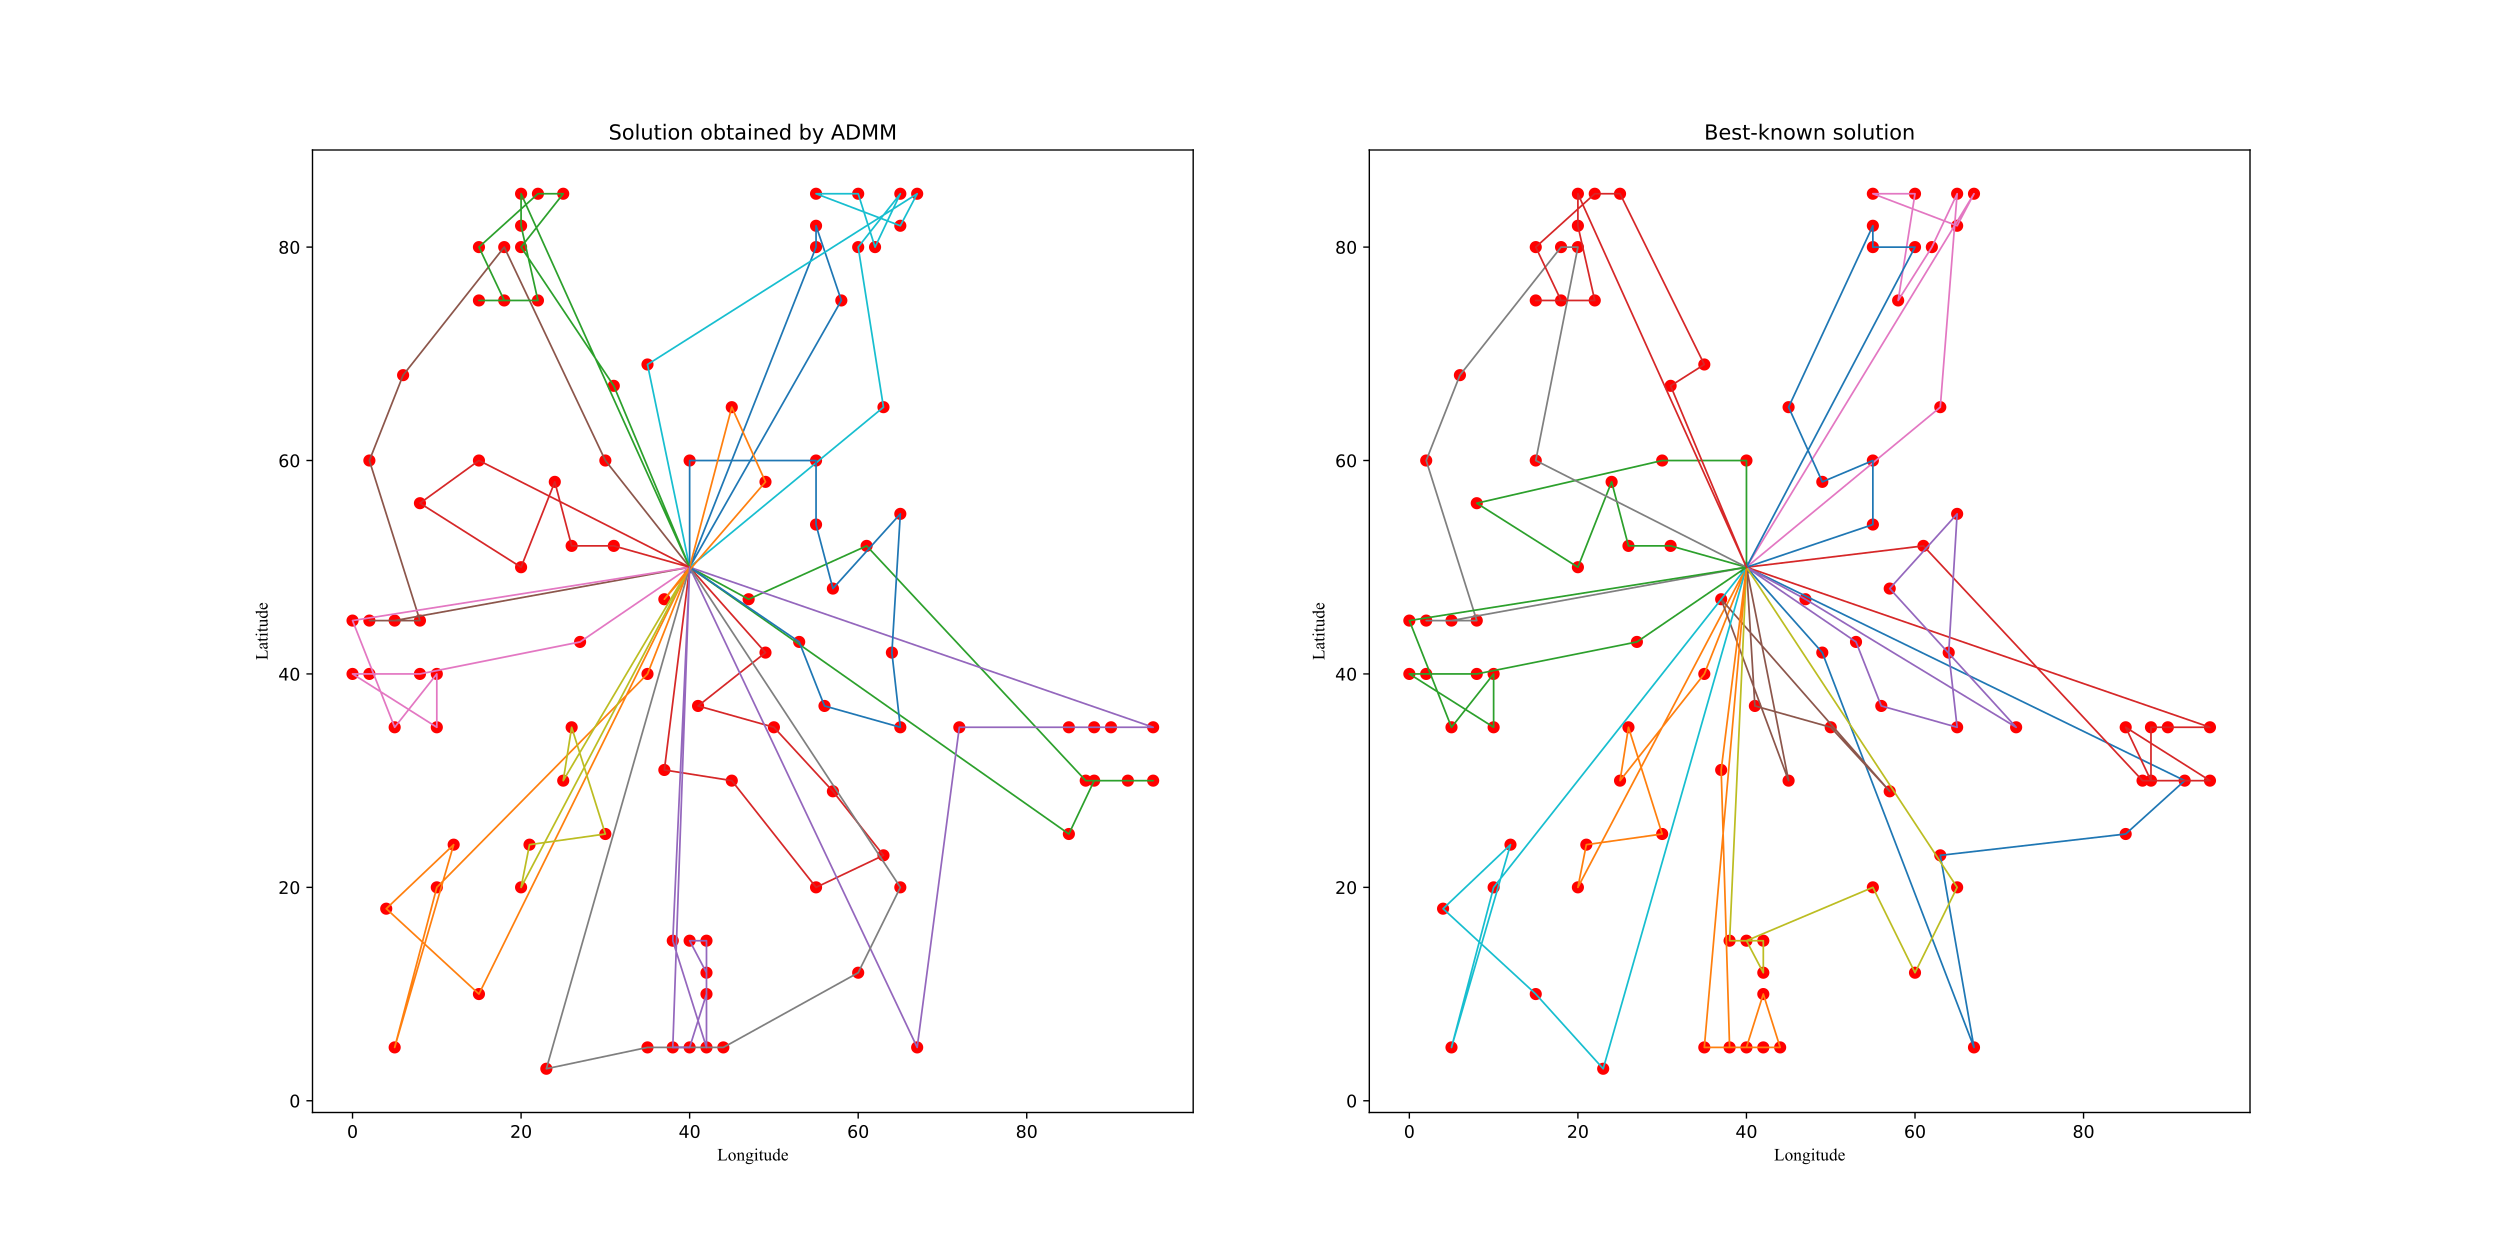 <?xml version="1.0" encoding="utf-8" standalone="no"?>
<!DOCTYPE svg PUBLIC "-//W3C//DTD SVG 1.1//EN"
  "http://www.w3.org/Graphics/SVG/1.1/DTD/svg11.dtd">
<!-- Created with matplotlib (https://matplotlib.org/) -->
<svg height="720pt" version="1.1" viewBox="0 0 1440 720" width="1440pt" xmlns="http://www.w3.org/2000/svg" xmlns:xlink="http://www.w3.org/1999/xlink">
 <defs>
  <style type="text/css">*{stroke-linecap:butt;stroke-linejoin:round;}</style>
 </defs>
 <g id="figure_1">
  <g id="patch_1">
   <path d="M 0 720 
L 1440 720 
L 1440 0 
L 0 0 
z
" style="fill:#ffffff;"/>
  </g>
  <g id="axes_1">
   <g id="patch_2">
    <path d="M 180 640.8 
L 687.273 640.8 
L 687.273 86.4 
L 180 86.4 
z
" style="fill:#ffffff;"/>
   </g>
   <g id="PathCollection_1">
    <defs>
     <path d="M 0 -3 
L -3 3 
L 3 3 
z
" id="m8b4a915c8c" style="stroke:#1f77b4;"/>
    </defs>
    <g clip-path="url(#p392bff4649)">
     <use style="fill:#1f77b4;stroke:#1f77b4;" x="397.229" xlink:href="#m8b4a915c8c" y="326.722"/>
    </g>
   </g>
   <g id="PathCollection_2">
    <defs>
     <path d="M 0 3 
C 0.796 3 1.559 2.684 2.121 2.121 
C 2.684 1.559 3 0.796 3 0 
C 3 -0.796 2.684 -1.559 2.121 -2.121 
C 1.559 -2.684 0.796 -3 0 -3 
C -0.796 -3 -1.559 -2.684 -2.121 -2.121 
C -2.684 -1.559 -3 -0.796 -3 0 
C -3 0.796 -2.684 1.559 -2.121 2.121 
C -1.559 2.684 -0.796 3 0 3 
z
" id="m5619ff8235" style="stroke:#ff0000;"/>
    </defs>
    <g clip-path="url(#p392bff4649)">
     <use style="fill:#ff0000;stroke:#ff0000;" x="324.415" xlink:href="#m5619ff8235" y="111.6"/>
    </g>
   </g>
   <g id="PathCollection_3">
    <g clip-path="url(#p392bff4649)">
     <use style="fill:#ff0000;stroke:#ff0000;" x="309.852" xlink:href="#m5619ff8235" y="173.063"/>
    </g>
   </g>
   <g id="PathCollection_4">
    <g clip-path="url(#p392bff4649)">
     <use style="fill:#ff0000;stroke:#ff0000;" x="309.852" xlink:href="#m5619ff8235" y="111.6"/>
    </g>
   </g>
   <g id="PathCollection_5">
    <g clip-path="url(#p392bff4649)">
     <use style="fill:#ff0000;stroke:#ff0000;" x="300.144" xlink:href="#m5619ff8235" y="142.332"/>
    </g>
   </g>
   <g id="PathCollection_6">
    <g clip-path="url(#p392bff4649)">
     <use style="fill:#ff0000;stroke:#ff0000;" x="300.144" xlink:href="#m5619ff8235" y="111.6"/>
    </g>
   </g>
   <g id="PathCollection_7">
    <g clip-path="url(#p392bff4649)">
     <use style="fill:#ff0000;stroke:#ff0000;" x="290.435" xlink:href="#m5619ff8235" y="173.063"/>
    </g>
   </g>
   <g id="PathCollection_8">
    <g clip-path="url(#p392bff4649)">
     <use style="fill:#ff0000;stroke:#ff0000;" x="275.872" xlink:href="#m5619ff8235" y="173.063"/>
    </g>
   </g>
   <g id="PathCollection_9">
    <g clip-path="url(#p392bff4649)">
     <use style="fill:#ff0000;stroke:#ff0000;" x="275.872" xlink:href="#m5619ff8235" y="142.332"/>
    </g>
   </g>
   <g id="PathCollection_10">
    <g clip-path="url(#p392bff4649)">
     <use style="fill:#ff0000;stroke:#ff0000;" x="251.601" xlink:href="#m5619ff8235" y="418.917"/>
    </g>
   </g>
   <g id="PathCollection_11">
    <g clip-path="url(#p392bff4649)">
     <use style="fill:#ff0000;stroke:#ff0000;" x="251.601" xlink:href="#m5619ff8235" y="388.185"/>
    </g>
   </g>
   <g id="PathCollection_12">
    <g clip-path="url(#p392bff4649)">
     <use style="fill:#ff0000;stroke:#ff0000;" x="241.892" xlink:href="#m5619ff8235" y="388.185"/>
    </g>
   </g>
   <g id="PathCollection_13">
    <g clip-path="url(#p392bff4649)">
     <use style="fill:#ff0000;stroke:#ff0000;" x="241.892" xlink:href="#m5619ff8235" y="357.454"/>
    </g>
   </g>
   <g id="PathCollection_14">
    <g clip-path="url(#p392bff4649)">
     <use style="fill:#ff0000;stroke:#ff0000;" x="227.329" xlink:href="#m5619ff8235" y="418.917"/>
    </g>
   </g>
   <g id="PathCollection_15">
    <g clip-path="url(#p392bff4649)">
     <use style="fill:#ff0000;stroke:#ff0000;" x="227.329" xlink:href="#m5619ff8235" y="357.454"/>
    </g>
   </g>
   <g id="PathCollection_16">
    <g clip-path="url(#p392bff4649)">
     <use style="fill:#ff0000;stroke:#ff0000;" x="212.766" xlink:href="#m5619ff8235" y="388.185"/>
    </g>
   </g>
   <g id="PathCollection_17">
    <g clip-path="url(#p392bff4649)">
     <use style="fill:#ff0000;stroke:#ff0000;" x="203.058" xlink:href="#m5619ff8235" y="388.185"/>
    </g>
   </g>
   <g id="PathCollection_18">
    <g clip-path="url(#p392bff4649)">
     <use style="fill:#ff0000;stroke:#ff0000;" x="203.058" xlink:href="#m5619ff8235" y="357.454"/>
    </g>
   </g>
   <g id="PathCollection_19">
    <g clip-path="url(#p392bff4649)">
     <use style="fill:#ff0000;stroke:#ff0000;" x="416.646" xlink:href="#m5619ff8235" y="603.307"/>
    </g>
   </g>
   <g id="PathCollection_20">
    <g clip-path="url(#p392bff4649)">
     <use style="fill:#ff0000;stroke:#ff0000;" x="406.938" xlink:href="#m5619ff8235" y="572.576"/>
    </g>
   </g>
   <g id="PathCollection_21">
    <g clip-path="url(#p392bff4649)">
     <use style="fill:#ff0000;stroke:#ff0000;" x="406.938" xlink:href="#m5619ff8235" y="541.844"/>
    </g>
   </g>
   <g id="PathCollection_22">
    <g clip-path="url(#p392bff4649)">
     <use style="fill:#ff0000;stroke:#ff0000;" x="397.229" xlink:href="#m5619ff8235" y="603.307"/>
    </g>
   </g>
   <g id="PathCollection_23">
    <g clip-path="url(#p392bff4649)">
     <use style="fill:#ff0000;stroke:#ff0000;" x="397.229" xlink:href="#m5619ff8235" y="541.844"/>
    </g>
   </g>
   <g id="PathCollection_24">
    <g clip-path="url(#p392bff4649)">
     <use style="fill:#ff0000;stroke:#ff0000;" x="387.521" xlink:href="#m5619ff8235" y="603.307"/>
    </g>
   </g>
   <g id="PathCollection_25">
    <g clip-path="url(#p392bff4649)">
     <use style="fill:#ff0000;stroke:#ff0000;" x="387.521" xlink:href="#m5619ff8235" y="541.844"/>
    </g>
   </g>
   <g id="PathCollection_26">
    <g clip-path="url(#p392bff4649)">
     <use style="fill:#ff0000;stroke:#ff0000;" x="372.958" xlink:href="#m5619ff8235" y="603.307"/>
    </g>
   </g>
   <g id="PathCollection_27">
    <g clip-path="url(#p392bff4649)">
     <use style="fill:#ff0000;stroke:#ff0000;" x="664.215" xlink:href="#m5619ff8235" y="449.649"/>
    </g>
   </g>
   <g id="PathCollection_28">
    <g clip-path="url(#p392bff4649)">
     <use style="fill:#ff0000;stroke:#ff0000;" x="664.215" xlink:href="#m5619ff8235" y="418.917"/>
    </g>
   </g>
   <g id="PathCollection_29">
    <g clip-path="url(#p392bff4649)">
     <use style="fill:#ff0000;stroke:#ff0000;" x="649.652" xlink:href="#m5619ff8235" y="449.649"/>
    </g>
   </g>
   <g id="PathCollection_30">
    <g clip-path="url(#p392bff4649)">
     <use style="fill:#ff0000;stroke:#ff0000;" x="639.943" xlink:href="#m5619ff8235" y="418.917"/>
    </g>
   </g>
   <g id="PathCollection_31">
    <g clip-path="url(#p392bff4649)">
     <use style="fill:#ff0000;stroke:#ff0000;" x="630.235" xlink:href="#m5619ff8235" y="449.649"/>
    </g>
   </g>
   <g id="PathCollection_32">
    <g clip-path="url(#p392bff4649)">
     <use style="fill:#ff0000;stroke:#ff0000;" x="630.235" xlink:href="#m5619ff8235" y="418.917"/>
    </g>
   </g>
   <g id="PathCollection_33">
    <g clip-path="url(#p392bff4649)">
     <use style="fill:#ff0000;stroke:#ff0000;" x="625.381" xlink:href="#m5619ff8235" y="449.649"/>
    </g>
   </g>
   <g id="PathCollection_34">
    <g clip-path="url(#p392bff4649)">
     <use style="fill:#ff0000;stroke:#ff0000;" x="615.672" xlink:href="#m5619ff8235" y="480.38"/>
    </g>
   </g>
   <g id="PathCollection_35">
    <g clip-path="url(#p392bff4649)">
     <use style="fill:#ff0000;stroke:#ff0000;" x="615.672" xlink:href="#m5619ff8235" y="418.917"/>
    </g>
   </g>
   <g id="PathCollection_36">
    <g clip-path="url(#p392bff4649)">
     <use style="fill:#ff0000;stroke:#ff0000;" x="528.295" xlink:href="#m5619ff8235" y="111.6"/>
    </g>
   </g>
   <g id="PathCollection_37">
    <g clip-path="url(#p392bff4649)">
     <use style="fill:#ff0000;stroke:#ff0000;" x="518.586" xlink:href="#m5619ff8235" y="111.6"/>
    </g>
   </g>
   <g id="PathCollection_38">
    <g clip-path="url(#p392bff4649)">
     <use style="fill:#ff0000;stroke:#ff0000;" x="518.586" xlink:href="#m5619ff8235" y="130.039"/>
    </g>
   </g>
   <g id="PathCollection_39">
    <g clip-path="url(#p392bff4649)">
     <use style="fill:#ff0000;stroke:#ff0000;" x="504.023" xlink:href="#m5619ff8235" y="142.332"/>
    </g>
   </g>
   <g id="PathCollection_40">
    <g clip-path="url(#p392bff4649)">
     <use style="fill:#ff0000;stroke:#ff0000;" x="494.315" xlink:href="#m5619ff8235" y="142.332"/>
    </g>
   </g>
   <g id="PathCollection_41">
    <g clip-path="url(#p392bff4649)">
     <use style="fill:#ff0000;stroke:#ff0000;" x="494.315" xlink:href="#m5619ff8235" y="111.6"/>
    </g>
   </g>
   <g id="PathCollection_42">
    <g clip-path="url(#p392bff4649)">
     <use style="fill:#ff0000;stroke:#ff0000;" x="484.606" xlink:href="#m5619ff8235" y="173.063"/>
    </g>
   </g>
   <g id="PathCollection_43">
    <g clip-path="url(#p392bff4649)">
     <use style="fill:#ff0000;stroke:#ff0000;" x="470.043" xlink:href="#m5619ff8235" y="142.332"/>
    </g>
   </g>
   <g id="PathCollection_44">
    <g clip-path="url(#p392bff4649)">
     <use style="fill:#ff0000;stroke:#ff0000;" x="470.043" xlink:href="#m5619ff8235" y="111.6"/>
    </g>
   </g>
   <g id="PathCollection_45">
    <g clip-path="url(#p392bff4649)">
     <use style="fill:#ff0000;stroke:#ff0000;" x="470.043" xlink:href="#m5619ff8235" y="130.039"/>
    </g>
   </g>
   <g id="PathCollection_46">
    <g clip-path="url(#p392bff4649)">
     <use style="fill:#ff0000;stroke:#ff0000;" x="300.144" xlink:href="#m5619ff8235" y="130.039"/>
    </g>
   </g>
   <g id="PathCollection_47">
    <g clip-path="url(#p392bff4649)">
     <use style="fill:#ff0000;stroke:#ff0000;" x="290.435" xlink:href="#m5619ff8235" y="142.332"/>
    </g>
   </g>
   <g id="PathCollection_48">
    <g clip-path="url(#p392bff4649)">
     <use style="fill:#ff0000;stroke:#ff0000;" x="212.766" xlink:href="#m5619ff8235" y="357.454"/>
    </g>
   </g>
   <g id="PathCollection_49">
    <g clip-path="url(#p392bff4649)">
     <use style="fill:#ff0000;stroke:#ff0000;" x="406.938" xlink:href="#m5619ff8235" y="603.307"/>
    </g>
   </g>
   <g id="PathCollection_50">
    <g clip-path="url(#p392bff4649)">
     <use style="fill:#ff0000;stroke:#ff0000;" x="406.938" xlink:href="#m5619ff8235" y="560.283"/>
    </g>
   </g>
   <g id="PathCollection_51">
    <g clip-path="url(#p392bff4649)">
     <use style="fill:#ff0000;stroke:#ff0000;" x="552.566" xlink:href="#m5619ff8235" y="418.917"/>
    </g>
   </g>
   <g id="PathCollection_52">
    <g clip-path="url(#p392bff4649)">
     <use style="fill:#ff0000;stroke:#ff0000;" x="470.043" xlink:href="#m5619ff8235" y="511.112"/>
    </g>
   </g>
   <g id="PathCollection_53">
    <g clip-path="url(#p392bff4649)">
     <use style="fill:#ff0000;stroke:#ff0000;" x="324.415" xlink:href="#m5619ff8235" y="449.649"/>
    </g>
   </g>
   <g id="PathCollection_54">
    <g clip-path="url(#p392bff4649)">
     <use style="fill:#ff0000;stroke:#ff0000;" x="300.144" xlink:href="#m5619ff8235" y="326.722"/>
    </g>
   </g>
   <g id="PathCollection_55">
    <g clip-path="url(#p392bff4649)">
     <use style="fill:#ff0000;stroke:#ff0000;" x="470.043" xlink:href="#m5619ff8235" y="265.259"/>
    </g>
   </g>
   <g id="PathCollection_56">
    <g clip-path="url(#p392bff4649)">
     <use style="fill:#ff0000;stroke:#ff0000;" x="348.686" xlink:href="#m5619ff8235" y="265.259"/>
    </g>
   </g>
   <g id="PathCollection_57">
    <g clip-path="url(#p392bff4649)">
     <use style="fill:#ff0000;stroke:#ff0000;" x="445.772" xlink:href="#m5619ff8235" y="418.917"/>
    </g>
   </g>
   <g id="PathCollection_58">
    <g clip-path="url(#p392bff4649)">
     <use style="fill:#ff0000;stroke:#ff0000;" x="348.686" xlink:href="#m5619ff8235" y="480.38"/>
    </g>
   </g>
   <g id="PathCollection_59">
    <g clip-path="url(#p392bff4649)">
     <use style="fill:#ff0000;stroke:#ff0000;" x="275.872" xlink:href="#m5619ff8235" y="572.576"/>
    </g>
   </g>
   <g id="PathCollection_60">
    <g clip-path="url(#p392bff4649)">
     <use style="fill:#ff0000;stroke:#ff0000;" x="251.601" xlink:href="#m5619ff8235" y="511.112"/>
    </g>
   </g>
   <g id="PathCollection_61">
    <g clip-path="url(#p392bff4649)">
     <use style="fill:#ff0000;stroke:#ff0000;" x="275.872" xlink:href="#m5619ff8235" y="265.259"/>
    </g>
   </g>
   <g id="PathCollection_62">
    <g clip-path="url(#p392bff4649)">
     <use style="fill:#ff0000;stroke:#ff0000;" x="421.501" xlink:href="#m5619ff8235" y="234.527"/>
    </g>
   </g>
   <g id="PathCollection_63">
    <g clip-path="url(#p392bff4649)">
     <use style="fill:#ff0000;stroke:#ff0000;" x="518.586" xlink:href="#m5619ff8235" y="418.917"/>
    </g>
   </g>
   <g id="PathCollection_64">
    <g clip-path="url(#p392bff4649)">
     <use style="fill:#ff0000;stroke:#ff0000;" x="518.586" xlink:href="#m5619ff8235" y="511.112"/>
    </g>
   </g>
   <g id="PathCollection_65">
    <g clip-path="url(#p392bff4649)">
     <use style="fill:#ff0000;stroke:#ff0000;" x="421.501" xlink:href="#m5619ff8235" y="449.649"/>
    </g>
   </g>
   <g id="PathCollection_66">
    <g clip-path="url(#p392bff4649)">
     <use style="fill:#ff0000;stroke:#ff0000;" x="372.958" xlink:href="#m5619ff8235" y="388.185"/>
    </g>
   </g>
   <g id="PathCollection_67">
    <g clip-path="url(#p392bff4649)">
     <use style="fill:#ff0000;stroke:#ff0000;" x="402.084" xlink:href="#m5619ff8235" y="406.624"/>
    </g>
   </g>
   <g id="PathCollection_68">
    <g clip-path="url(#p392bff4649)">
     <use style="fill:#ff0000;stroke:#ff0000;" x="513.732" xlink:href="#m5619ff8235" y="375.893"/>
    </g>
   </g>
   <g id="PathCollection_69">
    <g clip-path="url(#p392bff4649)">
     <use style="fill:#ff0000;stroke:#ff0000;" x="397.229" xlink:href="#m5619ff8235" y="265.259"/>
    </g>
   </g>
   <g id="PathCollection_70">
    <g clip-path="url(#p392bff4649)">
     <use style="fill:#ff0000;stroke:#ff0000;" x="353.541" xlink:href="#m5619ff8235" y="314.429"/>
    </g>
   </g>
   <g id="PathCollection_71">
    <g clip-path="url(#p392bff4649)">
     <use style="fill:#ff0000;stroke:#ff0000;" x="372.958" xlink:href="#m5619ff8235" y="209.941"/>
    </g>
   </g>
   <g id="PathCollection_72">
    <g clip-path="url(#p392bff4649)">
     <use style="fill:#ff0000;stroke:#ff0000;" x="518.586" xlink:href="#m5619ff8235" y="295.99"/>
    </g>
   </g>
   <g id="PathCollection_73">
    <g clip-path="url(#p392bff4649)">
     <use style="fill:#ff0000;stroke:#ff0000;" x="508.878" xlink:href="#m5619ff8235" y="234.527"/>
    </g>
   </g>
   <g id="PathCollection_74">
    <g clip-path="url(#p392bff4649)">
     <use style="fill:#ff0000;stroke:#ff0000;" x="212.766" xlink:href="#m5619ff8235" y="265.259"/>
    </g>
   </g>
   <g id="PathCollection_75">
    <g clip-path="url(#p392bff4649)">
     <use style="fill:#ff0000;stroke:#ff0000;" x="300.144" xlink:href="#m5619ff8235" y="511.112"/>
    </g>
   </g>
   <g id="PathCollection_76">
    <g clip-path="url(#p392bff4649)">
     <use style="fill:#ff0000;stroke:#ff0000;" x="227.329" xlink:href="#m5619ff8235" y="603.307"/>
    </g>
   </g>
   <g id="PathCollection_77">
    <g clip-path="url(#p392bff4649)">
     <use style="fill:#ff0000;stroke:#ff0000;" x="494.315" xlink:href="#m5619ff8235" y="560.283"/>
    </g>
   </g>
   <g id="PathCollection_78">
    <g clip-path="url(#p392bff4649)">
     <use style="fill:#ff0000;stroke:#ff0000;" x="314.706" xlink:href="#m5619ff8235" y="615.6"/>
    </g>
   </g>
   <g id="PathCollection_79">
    <g clip-path="url(#p392bff4649)">
     <use style="fill:#ff0000;stroke:#ff0000;" x="241.892" xlink:href="#m5619ff8235" y="289.844"/>
    </g>
   </g>
   <g id="PathCollection_80">
    <g clip-path="url(#p392bff4649)">
     <use style="fill:#ff0000;stroke:#ff0000;" x="232.184" xlink:href="#m5619ff8235" y="216.088"/>
    </g>
   </g>
   <g id="PathCollection_81">
    <g clip-path="url(#p392bff4649)">
     <use style="fill:#ff0000;stroke:#ff0000;" x="431.209" xlink:href="#m5619ff8235" y="345.161"/>
    </g>
   </g>
   <g id="PathCollection_82">
    <g clip-path="url(#p392bff4649)">
     <use style="fill:#ff0000;stroke:#ff0000;" x="440.918" xlink:href="#m5619ff8235" y="277.551"/>
    </g>
   </g>
   <g id="PathCollection_83">
    <g clip-path="url(#p392bff4649)">
     <use style="fill:#ff0000;stroke:#ff0000;" x="334.124" xlink:href="#m5619ff8235" y="369.746"/>
    </g>
   </g>
   <g id="PathCollection_84">
    <g clip-path="url(#p392bff4649)">
     <use style="fill:#ff0000;stroke:#ff0000;" x="382.666" xlink:href="#m5619ff8235" y="443.502"/>
    </g>
   </g>
   <g id="PathCollection_85">
    <g clip-path="url(#p392bff4649)">
     <use style="fill:#ff0000;stroke:#ff0000;" x="479.752" xlink:href="#m5619ff8235" y="455.795"/>
    </g>
   </g>
   <g id="PathCollection_86">
    <g clip-path="url(#p392bff4649)">
     <use style="fill:#ff0000;stroke:#ff0000;" x="508.878" xlink:href="#m5619ff8235" y="492.673"/>
    </g>
   </g>
   <g id="PathCollection_87">
    <g clip-path="url(#p392bff4649)">
     <use style="fill:#ff0000;stroke:#ff0000;" x="304.998" xlink:href="#m5619ff8235" y="486.527"/>
    </g>
   </g>
   <g id="PathCollection_88">
    <g clip-path="url(#p392bff4649)">
     <use style="fill:#ff0000;stroke:#ff0000;" x="261.309" xlink:href="#m5619ff8235" y="486.527"/>
    </g>
   </g>
   <g id="PathCollection_89">
    <g clip-path="url(#p392bff4649)">
     <use style="fill:#ff0000;stroke:#ff0000;" x="319.561" xlink:href="#m5619ff8235" y="277.551"/>
    </g>
   </g>
   <g id="PathCollection_90">
    <g clip-path="url(#p392bff4649)">
     <use style="fill:#ff0000;stroke:#ff0000;" x="528.295" xlink:href="#m5619ff8235" y="603.307"/>
    </g>
   </g>
   <g id="PathCollection_91">
    <g clip-path="url(#p392bff4649)">
     <use style="fill:#ff0000;stroke:#ff0000;" x="382.666" xlink:href="#m5619ff8235" y="345.161"/>
    </g>
   </g>
   <g id="PathCollection_92">
    <g clip-path="url(#p392bff4649)">
     <use style="fill:#ff0000;stroke:#ff0000;" x="440.918" xlink:href="#m5619ff8235" y="375.893"/>
    </g>
   </g>
   <g id="PathCollection_93">
    <g clip-path="url(#p392bff4649)">
     <use style="fill:#ff0000;stroke:#ff0000;" x="460.335" xlink:href="#m5619ff8235" y="369.746"/>
    </g>
   </g>
   <g id="PathCollection_94">
    <g clip-path="url(#p392bff4649)">
     <use style="fill:#ff0000;stroke:#ff0000;" x="499.169" xlink:href="#m5619ff8235" y="314.429"/>
    </g>
   </g>
   <g id="PathCollection_95">
    <g clip-path="url(#p392bff4649)">
     <use style="fill:#ff0000;stroke:#ff0000;" x="479.752" xlink:href="#m5619ff8235" y="339.015"/>
    </g>
   </g>
   <g id="PathCollection_96">
    <g clip-path="url(#p392bff4649)">
     <use style="fill:#ff0000;stroke:#ff0000;" x="474.898" xlink:href="#m5619ff8235" y="406.624"/>
    </g>
   </g>
   <g id="PathCollection_97">
    <g clip-path="url(#p392bff4649)">
     <use style="fill:#ff0000;stroke:#ff0000;" x="470.043" xlink:href="#m5619ff8235" y="302.137"/>
    </g>
   </g>
   <g id="PathCollection_98">
    <g clip-path="url(#p392bff4649)">
     <use style="fill:#ff0000;stroke:#ff0000;" x="222.475" xlink:href="#m5619ff8235" y="523.405"/>
    </g>
   </g>
   <g id="PathCollection_99">
    <g clip-path="url(#p392bff4649)">
     <use style="fill:#ff0000;stroke:#ff0000;" x="329.269" xlink:href="#m5619ff8235" y="314.429"/>
    </g>
   </g>
   <g id="PathCollection_100">
    <g clip-path="url(#p392bff4649)">
     <use style="fill:#ff0000;stroke:#ff0000;" x="329.269" xlink:href="#m5619ff8235" y="418.917"/>
    </g>
   </g>
   <g id="PathCollection_101">
    <g clip-path="url(#p392bff4649)">
     <use style="fill:#ff0000;stroke:#ff0000;" x="353.541" xlink:href="#m5619ff8235" y="222.234"/>
    </g>
   </g>
   <g id="matplotlib.axis_1">
    <g id="xtick_1">
     <g id="line2d_1">
      <defs>
       <path d="M 0 0 
L 0 3.5 
" id="m2aa5c664b1" style="stroke:#000000;stroke-width:0.8;"/>
      </defs>
      <g>
       <use style="stroke:#000000;stroke-width:0.8;" x="203.058" xlink:href="#m2aa5c664b1" y="640.8"/>
      </g>
     </g>
     <g id="text_1">
      <!-- 0 -->
      <g transform="translate(199.877 655.398)scale(0.1 -0.1)">
       <defs>
        <path d="M 31.781 66.406 
Q 24.172 66.406 20.328 58.906 
Q 16.5 51.422 16.5 36.375 
Q 16.5 21.391 20.328 13.891 
Q 24.172 6.391 31.781 6.391 
Q 39.453 6.391 43.281 13.891 
Q 47.125 21.391 47.125 36.375 
Q 47.125 51.422 43.281 58.906 
Q 39.453 66.406 31.781 66.406 
z
M 31.781 74.219 
Q 44.047 74.219 50.516 64.516 
Q 56.984 54.828 56.984 36.375 
Q 56.984 17.969 50.516 8.266 
Q 44.047 -1.422 31.781 -1.422 
Q 19.531 -1.422 13.062 8.266 
Q 6.594 17.969 6.594 36.375 
Q 6.594 54.828 13.062 64.516 
Q 19.531 74.219 31.781 74.219 
z
" id="DejaVuSans-48"/>
       </defs>
       <use xlink:href="#DejaVuSans-48"/>
      </g>
     </g>
    </g>
    <g id="xtick_2">
     <g id="line2d_2">
      <g>
       <use style="stroke:#000000;stroke-width:0.8;" x="300.144" xlink:href="#m2aa5c664b1" y="640.8"/>
      </g>
     </g>
     <g id="text_2">
      <!-- 20 -->
      <g transform="translate(293.781 655.398)scale(0.1 -0.1)">
       <defs>
        <path d="M 19.188 8.297 
L 53.609 8.297 
L 53.609 0 
L 7.328 0 
L 7.328 8.297 
Q 12.938 14.109 22.625 23.891 
Q 32.328 33.688 34.812 36.531 
Q 39.547 41.844 41.422 45.531 
Q 43.312 49.219 43.312 52.781 
Q 43.312 58.594 39.234 62.25 
Q 35.156 65.922 28.609 65.922 
Q 23.969 65.922 18.812 64.312 
Q 13.672 62.703 7.812 59.422 
L 7.812 69.391 
Q 13.766 71.781 18.938 73 
Q 24.125 74.219 28.422 74.219 
Q 39.75 74.219 46.484 68.547 
Q 53.219 62.891 53.219 53.422 
Q 53.219 48.922 51.531 44.891 
Q 49.859 40.875 45.406 35.406 
Q 44.188 33.984 37.641 27.219 
Q 31.109 20.453 19.188 8.297 
z
" id="DejaVuSans-50"/>
       </defs>
       <use xlink:href="#DejaVuSans-50"/>
       <use x="63.623" xlink:href="#DejaVuSans-48"/>
      </g>
     </g>
    </g>
    <g id="xtick_3">
     <g id="line2d_3">
      <g>
       <use style="stroke:#000000;stroke-width:0.8;" x="397.229" xlink:href="#m2aa5c664b1" y="640.8"/>
      </g>
     </g>
     <g id="text_3">
      <!-- 40 -->
      <g transform="translate(390.867 655.398)scale(0.1 -0.1)">
       <defs>
        <path d="M 37.797 64.312 
L 12.891 25.391 
L 37.797 25.391 
z
M 35.203 72.906 
L 47.609 72.906 
L 47.609 25.391 
L 58.016 25.391 
L 58.016 17.188 
L 47.609 17.188 
L 47.609 0 
L 37.797 0 
L 37.797 17.188 
L 4.891 17.188 
L 4.891 26.703 
z
" id="DejaVuSans-52"/>
       </defs>
       <use xlink:href="#DejaVuSans-52"/>
       <use x="63.623" xlink:href="#DejaVuSans-48"/>
      </g>
     </g>
    </g>
    <g id="xtick_4">
     <g id="line2d_4">
      <g>
       <use style="stroke:#000000;stroke-width:0.8;" x="494.315" xlink:href="#m2aa5c664b1" y="640.8"/>
      </g>
     </g>
     <g id="text_4">
      <!-- 60 -->
      <g transform="translate(487.952 655.398)scale(0.1 -0.1)">
       <defs>
        <path d="M 33.016 40.375 
Q 26.375 40.375 22.484 35.828 
Q 18.609 31.297 18.609 23.391 
Q 18.609 15.531 22.484 10.953 
Q 26.375 6.391 33.016 6.391 
Q 39.656 6.391 43.531 10.953 
Q 47.406 15.531 47.406 23.391 
Q 47.406 31.297 43.531 35.828 
Q 39.656 40.375 33.016 40.375 
z
M 52.594 71.297 
L 52.594 62.312 
Q 48.875 64.062 45.094 64.984 
Q 41.312 65.922 37.594 65.922 
Q 27.828 65.922 22.672 59.328 
Q 17.531 52.734 16.797 39.406 
Q 19.672 43.656 24.016 45.922 
Q 28.375 48.188 33.594 48.188 
Q 44.578 48.188 50.953 41.516 
Q 57.328 34.859 57.328 23.391 
Q 57.328 12.156 50.688 5.359 
Q 44.047 -1.422 33.016 -1.422 
Q 20.359 -1.422 13.672 8.266 
Q 6.984 17.969 6.984 36.375 
Q 6.984 53.656 15.188 63.938 
Q 23.391 74.219 37.203 74.219 
Q 40.922 74.219 44.703 73.484 
Q 48.484 72.75 52.594 71.297 
z
" id="DejaVuSans-54"/>
       </defs>
       <use xlink:href="#DejaVuSans-54"/>
       <use x="63.623" xlink:href="#DejaVuSans-48"/>
      </g>
     </g>
    </g>
    <g id="xtick_5">
     <g id="line2d_5">
      <g>
       <use style="stroke:#000000;stroke-width:0.8;" x="591.401" xlink:href="#m2aa5c664b1" y="640.8"/>
      </g>
     </g>
     <g id="text_5">
      <!-- 80 -->
      <g transform="translate(585.038 655.398)scale(0.1 -0.1)">
       <defs>
        <path d="M 31.781 34.625 
Q 24.75 34.625 20.719 30.859 
Q 16.703 27.094 16.703 20.516 
Q 16.703 13.922 20.719 10.156 
Q 24.75 6.391 31.781 6.391 
Q 38.812 6.391 42.859 10.172 
Q 46.922 13.969 46.922 20.516 
Q 46.922 27.094 42.891 30.859 
Q 38.875 34.625 31.781 34.625 
z
M 21.922 38.812 
Q 15.578 40.375 12.031 44.719 
Q 8.5 49.078 8.5 55.328 
Q 8.5 64.062 14.719 69.141 
Q 20.953 74.219 31.781 74.219 
Q 42.672 74.219 48.875 69.141 
Q 55.078 64.062 55.078 55.328 
Q 55.078 49.078 51.531 44.719 
Q 48 40.375 41.703 38.812 
Q 48.828 37.156 52.797 32.312 
Q 56.781 27.484 56.781 20.516 
Q 56.781 9.906 50.312 4.234 
Q 43.844 -1.422 31.781 -1.422 
Q 19.734 -1.422 13.25 4.234 
Q 6.781 9.906 6.781 20.516 
Q 6.781 27.484 10.781 32.312 
Q 14.797 37.156 21.922 38.812 
z
M 18.312 54.391 
Q 18.312 48.734 21.844 45.562 
Q 25.391 42.391 31.781 42.391 
Q 38.141 42.391 41.719 45.562 
Q 45.312 48.734 45.312 54.391 
Q 45.312 60.062 41.719 63.234 
Q 38.141 66.406 31.781 66.406 
Q 25.391 66.406 21.844 63.234 
Q 18.312 60.062 18.312 54.391 
z
" id="DejaVuSans-56"/>
       </defs>
       <use xlink:href="#DejaVuSans-56"/>
       <use x="63.623" xlink:href="#DejaVuSans-48"/>
      </g>
     </g>
    </g>
    <g id="text_6">
     <!-- Longitude -->
     <g transform="translate(413.085 668.422)scale(0.1 -0.1)">
      <defs>
       <path d="M 57.328 18.312 
L 58.938 17.969 
L 53.266 0 
L 2 0 
L 2 1.812 
L 4.5 1.812 
Q 8.688 1.812 10.5 4.547 
Q 11.531 6.109 11.531 11.766 
L 11.531 54.5 
Q 11.531 60.688 10.156 62.25 
Q 8.25 64.406 4.5 64.406 
L 2 64.406 
L 2 66.219 
L 31.984 66.219 
L 31.984 64.406 
Q 26.703 64.453 24.578 63.422 
Q 22.469 62.406 21.688 60.844 
Q 20.906 59.281 20.906 53.375 
L 20.906 11.766 
Q 20.906 7.719 21.688 6.203 
Q 22.266 5.172 23.484 4.688 
Q 24.703 4.203 31.109 4.203 
L 35.938 4.203 
Q 43.562 4.203 46.625 5.328 
Q 49.703 6.453 52.234 9.297 
Q 54.781 12.156 57.328 18.312 
z
" id="TimesNewRomanPSMT-76"/>
       <path d="M 25 46.047 
Q 35.156 46.047 41.312 38.328 
Q 46.531 31.734 46.531 23.188 
Q 46.531 17.188 43.641 11.031 
Q 40.766 4.891 35.719 1.75 
Q 30.672 -1.375 24.469 -1.375 
Q 14.359 -1.375 8.406 6.688 
Q 3.375 13.484 3.375 21.922 
Q 3.375 28.078 6.422 34.156 
Q 9.469 40.234 14.453 43.141 
Q 19.438 46.047 25 46.047 
z
M 23.484 42.875 
Q 20.906 42.875 18.281 41.328 
Q 15.672 39.797 14.062 35.938 
Q 12.453 32.078 12.453 26.031 
Q 12.453 16.266 16.328 9.172 
Q 20.219 2.094 26.562 2.094 
Q 31.297 2.094 34.375 6 
Q 37.453 9.906 37.453 19.438 
Q 37.453 31.344 32.328 38.188 
Q 28.859 42.875 23.484 42.875 
z
" id="TimesNewRomanPSMT-111"/>
       <path d="M 16.156 36.578 
Q 24.031 46.047 31.156 46.047 
Q 34.812 46.047 37.453 44.219 
Q 40.094 42.391 41.656 38.188 
Q 42.719 35.25 42.719 29.203 
L 42.719 10.109 
Q 42.719 5.859 43.406 4.344 
Q 43.953 3.125 45.141 2.438 
Q 46.344 1.766 49.562 1.766 
L 49.562 0 
L 27.438 0 
L 27.438 1.766 
L 28.375 1.766 
Q 31.5 1.766 32.734 2.703 
Q 33.984 3.656 34.469 5.516 
Q 34.672 6.25 34.672 10.109 
L 34.672 28.422 
Q 34.672 34.516 33.078 37.281 
Q 31.5 40.047 27.734 40.047 
Q 21.922 40.047 16.156 33.688 
L 16.156 10.109 
Q 16.156 5.562 16.703 4.5 
Q 17.391 3.078 18.578 2.422 
Q 19.781 1.766 23.438 1.766 
L 23.438 0 
L 1.312 0 
L 1.312 1.766 
L 2.297 1.766 
Q 5.719 1.766 6.906 3.484 
Q 8.109 5.219 8.109 10.109 
L 8.109 26.703 
Q 8.109 34.766 7.734 36.516 
Q 7.375 38.281 6.609 38.906 
Q 5.859 39.547 4.594 39.547 
Q 3.219 39.547 1.312 38.812 
L 0.594 40.578 
L 14.062 46.047 
L 16.156 46.047 
z
" id="TimesNewRomanPSMT-110"/>
       <path d="M 15.094 16.312 
Q 10.984 18.312 8.781 21.891 
Q 6.594 25.484 6.594 29.828 
Q 6.594 36.469 11.594 41.25 
Q 16.609 46.047 24.422 46.047 
Q 30.812 46.047 35.5 42.922 
L 44.969 42.922 
Q 47.078 42.922 47.406 42.797 
Q 47.75 42.672 47.906 42.391 
Q 48.188 41.938 48.188 40.828 
Q 48.188 39.547 47.953 39.062 
Q 47.797 38.812 47.438 38.672 
Q 47.078 38.531 44.969 38.531 
L 39.156 38.531 
Q 41.891 35.016 41.891 29.547 
Q 41.891 23.297 37.109 18.844 
Q 32.328 14.406 24.266 14.406 
Q 20.953 14.406 17.484 15.375 
Q 15.328 13.531 14.562 12.141 
Q 13.812 10.75 13.812 9.766 
Q 13.812 8.938 14.625 8.156 
Q 15.438 7.375 17.781 7.031 
Q 19.141 6.844 24.609 6.688 
Q 34.672 6.453 37.641 6 
Q 42.188 5.375 44.891 2.641 
Q 47.609 -0.094 47.609 -4.109 
Q 47.609 -9.625 42.438 -14.453 
Q 34.812 -21.578 22.562 -21.578 
Q 13.141 -21.578 6.641 -17.328 
Q 2.984 -14.891 2.984 -12.25 
Q 2.984 -11.078 3.516 -9.906 
Q 4.344 -8.109 6.938 -4.891 
Q 7.281 -4.438 11.922 0.391 
Q 9.375 1.906 8.328 3.094 
Q 7.281 4.297 7.281 5.812 
Q 7.281 7.516 8.672 9.812 
Q 10.062 12.109 15.094 16.312 
z
M 23.578 43.703 
Q 19.969 43.703 17.531 40.812 
Q 15.094 37.938 15.094 31.984 
Q 15.094 24.266 18.406 20.016 
Q 20.953 16.797 24.859 16.797 
Q 28.562 16.797 30.953 19.578 
Q 33.344 22.359 33.344 28.328 
Q 33.344 36.078 29.984 40.484 
Q 27.484 43.703 23.578 43.703 
z
M 14.594 0 
Q 12.312 -2.484 11.141 -4.625 
Q 9.969 -6.781 9.969 -8.594 
Q 9.969 -10.938 12.797 -12.703 
Q 17.672 -15.719 26.906 -15.719 
Q 35.688 -15.719 39.859 -12.609 
Q 44.047 -9.516 44.047 -6 
Q 44.047 -3.469 41.547 -2.391 
Q 39.016 -1.312 31.5 -1.125 
Q 20.516 -0.828 14.594 0 
z
" id="TimesNewRomanPSMT-103"/>
       <path d="M 14.5 69.438 
Q 16.547 69.438 17.984 67.984 
Q 19.438 66.547 19.438 64.5 
Q 19.438 62.453 17.984 60.984 
Q 16.547 59.516 14.5 59.516 
Q 12.453 59.516 10.984 60.984 
Q 9.516 62.453 9.516 64.5 
Q 9.516 66.547 10.953 67.984 
Q 12.406 69.438 14.5 69.438 
z
M 18.562 46.047 
L 18.562 10.109 
Q 18.562 5.906 19.172 4.516 
Q 19.781 3.125 20.969 2.438 
Q 22.172 1.766 25.344 1.766 
L 25.344 0 
L 3.609 0 
L 3.609 1.766 
Q 6.891 1.766 8 2.391 
Q 9.125 3.031 9.781 4.484 
Q 10.453 5.953 10.453 10.109 
L 10.453 27.344 
Q 10.453 34.625 10.016 36.766 
Q 9.672 38.328 8.938 38.938 
Q 8.203 39.547 6.938 39.547 
Q 5.562 39.547 3.609 38.812 
L 2.938 40.578 
L 16.406 46.047 
z
" id="TimesNewRomanPSMT-105"/>
       <path d="M 16.109 59.422 
L 16.109 44.734 
L 26.562 44.734 
L 26.562 41.312 
L 16.109 41.312 
L 16.109 12.312 
Q 16.109 7.953 17.359 6.438 
Q 18.609 4.938 20.562 4.938 
Q 22.172 4.938 23.688 5.938 
Q 25.203 6.938 26.031 8.891 
L 27.938 8.891 
Q 26.219 4.109 23.094 1.688 
Q 19.969 -0.734 16.656 -0.734 
Q 14.406 -0.734 12.25 0.516 
Q 10.109 1.766 9.078 4.078 
Q 8.062 6.391 8.062 11.234 
L 8.062 41.312 
L 0.984 41.312 
L 0.984 42.922 
Q 3.656 44 6.469 46.562 
Q 9.281 49.125 11.469 52.641 
Q 12.594 54.5 14.594 59.422 
z
" id="TimesNewRomanPSMT-116"/>
       <path d="M 42.328 44.734 
L 42.328 17.625 
Q 42.328 9.859 42.688 8.125 
Q 43.062 6.391 43.859 5.703 
Q 44.672 5.031 45.75 5.031 
Q 47.266 5.031 49.172 5.859 
L 49.859 4.156 
L 36.469 -1.375 
L 34.281 -1.375 
L 34.281 8.109 
Q 28.516 1.859 25.484 0.234 
Q 22.469 -1.375 19.094 -1.375 
Q 15.328 -1.375 12.562 0.797 
Q 9.812 2.984 8.734 6.391 
Q 7.672 9.812 7.672 16.062 
L 7.672 36.031 
Q 7.672 39.203 6.984 40.422 
Q 6.297 41.656 4.953 42.312 
Q 3.609 42.969 0.094 42.922 
L 0.094 44.734 
L 15.766 44.734 
L 15.766 14.797 
Q 15.766 8.547 17.938 6.594 
Q 20.125 4.641 23.188 4.641 
Q 25.297 4.641 27.953 5.953 
Q 30.609 7.281 34.281 10.984 
L 34.281 36.328 
Q 34.281 40.141 32.891 41.484 
Q 31.5 42.828 27.094 42.922 
L 27.094 44.734 
z
" id="TimesNewRomanPSMT-117"/>
       <path d="M 34.719 5.031 
Q 31.453 1.609 28.328 0.109 
Q 25.203 -1.375 21.578 -1.375 
Q 14.266 -1.375 8.797 4.75 
Q 3.328 10.891 3.328 20.516 
Q 3.328 30.125 9.375 38.109 
Q 15.438 46.094 24.953 46.094 
Q 30.859 46.094 34.719 42.328 
L 34.719 50.594 
Q 34.719 58.25 34.344 60 
Q 33.984 61.766 33.203 62.391 
Q 32.422 63.031 31.25 63.031 
Q 29.984 63.031 27.875 62.25 
L 27.25 63.969 
L 40.578 69.438 
L 42.781 69.438 
L 42.781 17.719 
Q 42.781 9.859 43.141 8.125 
Q 43.5 6.391 44.312 5.703 
Q 45.125 5.031 46.188 5.031 
Q 47.516 5.031 49.703 5.859 
L 50.25 4.156 
L 36.969 -1.375 
L 34.719 -1.375 
z
M 34.719 8.453 
L 34.719 31.5 
Q 34.422 34.812 32.953 37.547 
Q 31.5 40.281 29.078 41.672 
Q 26.656 43.062 24.359 43.062 
Q 20.062 43.062 16.703 39.203 
Q 12.25 34.125 12.25 24.359 
Q 12.25 14.5 16.547 9.25 
Q 20.844 4 26.125 4 
Q 30.562 4 34.719 8.453 
z
" id="TimesNewRomanPSMT-100"/>
       <path d="M 10.641 27.875 
Q 10.594 17.922 15.484 12.25 
Q 20.359 6.594 26.953 6.594 
Q 31.344 6.594 34.594 9 
Q 37.844 11.422 40.047 17.281 
L 41.547 16.312 
Q 40.531 9.625 35.594 4.125 
Q 30.672 -1.375 23.25 -1.375 
Q 15.188 -1.375 9.453 4.906 
Q 3.719 11.188 3.719 21.781 
Q 3.719 33.25 9.594 39.672 
Q 15.484 46.094 24.359 46.094 
Q 31.891 46.094 36.719 41.141 
Q 41.547 36.188 41.547 27.875 
z
M 10.641 30.719 
L 31.344 30.719 
Q 31.109 35.016 30.328 36.766 
Q 29.109 39.5 26.688 41.062 
Q 24.266 42.625 21.625 42.625 
Q 17.578 42.625 14.375 39.469 
Q 11.188 36.328 10.641 30.719 
z
" id="TimesNewRomanPSMT-101"/>
      </defs>
      <use xlink:href="#TimesNewRomanPSMT-76"/>
      <use x="61.084" xlink:href="#TimesNewRomanPSMT-111"/>
      <use x="111.084" xlink:href="#TimesNewRomanPSMT-110"/>
      <use x="161.084" xlink:href="#TimesNewRomanPSMT-103"/>
      <use x="211.084" xlink:href="#TimesNewRomanPSMT-105"/>
      <use x="238.867" xlink:href="#TimesNewRomanPSMT-116"/>
      <use x="266.65" xlink:href="#TimesNewRomanPSMT-117"/>
      <use x="316.65" xlink:href="#TimesNewRomanPSMT-100"/>
      <use x="366.65" xlink:href="#TimesNewRomanPSMT-101"/>
     </g>
    </g>
   </g>
   <g id="matplotlib.axis_2">
    <g id="ytick_1">
     <g id="line2d_6">
      <defs>
       <path d="M 0 0 
L -3.5 0 
" id="m1e1d3c4ba4" style="stroke:#000000;stroke-width:0.8;"/>
      </defs>
      <g>
       <use style="stroke:#000000;stroke-width:0.8;" x="180" xlink:href="#m1e1d3c4ba4" y="634.039"/>
      </g>
     </g>
     <g id="text_7">
      <!-- 0 -->
      <g transform="translate(166.637 637.838)scale(0.1 -0.1)">
       <use xlink:href="#DejaVuSans-48"/>
      </g>
     </g>
    </g>
    <g id="ytick_2">
     <g id="line2d_7">
      <g>
       <use style="stroke:#000000;stroke-width:0.8;" x="180" xlink:href="#m1e1d3c4ba4" y="511.112"/>
      </g>
     </g>
     <g id="text_8">
      <!-- 20 -->
      <g transform="translate(160.275 514.911)scale(0.1 -0.1)">
       <use xlink:href="#DejaVuSans-50"/>
       <use x="63.623" xlink:href="#DejaVuSans-48"/>
      </g>
     </g>
    </g>
    <g id="ytick_3">
     <g id="line2d_8">
      <g>
       <use style="stroke:#000000;stroke-width:0.8;" x="180" xlink:href="#m1e1d3c4ba4" y="388.185"/>
      </g>
     </g>
     <g id="text_9">
      <!-- 40 -->
      <g transform="translate(160.275 391.985)scale(0.1 -0.1)">
       <use xlink:href="#DejaVuSans-52"/>
       <use x="63.623" xlink:href="#DejaVuSans-48"/>
      </g>
     </g>
    </g>
    <g id="ytick_4">
     <g id="line2d_9">
      <g>
       <use style="stroke:#000000;stroke-width:0.8;" x="180" xlink:href="#m1e1d3c4ba4" y="265.259"/>
      </g>
     </g>
     <g id="text_10">
      <!-- 60 -->
      <g transform="translate(160.275 269.058)scale(0.1 -0.1)">
       <use xlink:href="#DejaVuSans-54"/>
       <use x="63.623" xlink:href="#DejaVuSans-48"/>
      </g>
     </g>
    </g>
    <g id="ytick_5">
     <g id="line2d_10">
      <g>
       <use style="stroke:#000000;stroke-width:0.8;" x="180" xlink:href="#m1e1d3c4ba4" y="142.332"/>
      </g>
     </g>
     <g id="text_11">
      <!-- 80 -->
      <g transform="translate(160.275 146.131)scale(0.1 -0.1)">
       <use xlink:href="#DejaVuSans-56"/>
       <use x="63.623" xlink:href="#DejaVuSans-48"/>
      </g>
     </g>
    </g>
    <g id="text_12">
     <!-- Latitude -->
     <g transform="translate(154.136 380.26)rotate(-90)scale(0.1 -0.1)">
      <defs>
       <path d="M 28.469 6.453 
Q 21.578 1.125 19.828 0.297 
Q 17.188 -0.922 14.203 -0.922 
Q 9.578 -0.922 6.562 2.25 
Q 3.562 5.422 3.562 10.594 
Q 3.562 13.875 5.031 16.266 
Q 7.031 19.578 11.984 22.5 
Q 16.938 25.438 28.469 29.641 
L 28.469 31.391 
Q 28.469 38.094 26.344 40.578 
Q 24.219 43.062 20.172 43.062 
Q 17.094 43.062 15.281 41.406 
Q 13.422 39.75 13.422 37.594 
L 13.531 34.766 
Q 13.531 32.516 12.375 31.297 
Q 11.234 30.078 9.375 30.078 
Q 7.562 30.078 6.422 31.344 
Q 5.281 32.625 5.281 34.812 
Q 5.281 39.016 9.578 42.531 
Q 13.875 46.047 21.625 46.047 
Q 27.594 46.047 31.391 44.047 
Q 34.281 42.531 35.641 39.312 
Q 36.531 37.203 36.531 30.719 
L 36.531 15.531 
Q 36.531 9.125 36.766 7.688 
Q 37.016 6.25 37.578 5.766 
Q 38.141 5.281 38.875 5.281 
Q 39.656 5.281 40.234 5.609 
Q 41.266 6.25 44.188 9.188 
L 44.188 6.453 
Q 38.719 -0.875 33.734 -0.875 
Q 31.344 -0.875 29.922 0.781 
Q 28.516 2.438 28.469 6.453 
z
M 28.469 9.625 
L 28.469 26.656 
Q 21.094 23.734 18.953 22.516 
Q 15.094 20.359 13.422 18.016 
Q 11.766 15.672 11.766 12.891 
Q 11.766 9.375 13.859 7.047 
Q 15.969 4.734 18.703 4.734 
Q 22.406 4.734 28.469 9.625 
z
" id="TimesNewRomanPSMT-97"/>
      </defs>
      <use xlink:href="#TimesNewRomanPSMT-76"/>
      <use x="61.084" xlink:href="#TimesNewRomanPSMT-97"/>
      <use x="105.469" xlink:href="#TimesNewRomanPSMT-116"/>
      <use x="133.252" xlink:href="#TimesNewRomanPSMT-105"/>
      <use x="161.035" xlink:href="#TimesNewRomanPSMT-116"/>
      <use x="188.818" xlink:href="#TimesNewRomanPSMT-117"/>
      <use x="238.818" xlink:href="#TimesNewRomanPSMT-100"/>
      <use x="288.818" xlink:href="#TimesNewRomanPSMT-101"/>
     </g>
    </g>
   </g>
   <g id="line2d_11">
    <path clip-path="url(#p392bff4649)" d="M 397.229 326.722 
L 470.043 142.332 
L 470.043 142.332 
L 470.043 130.039 
L 470.043 130.039 
L 470.043 130.039 
L 484.606 173.063 
L 484.606 173.063 
L 484.606 173.063 
L 397.229 326.722 
L 397.229 326.722 
L 397.229 326.722 
" style="fill:none;stroke:#1f77b4;stroke-linecap:square;"/>
   </g>
   <g id="line2d_12">
    <path clip-path="url(#p392bff4649)" d="M 397.229 326.722 
L 372.958 388.185 
L 372.958 388.185 
L 251.601 511.112 
L 251.601 511.112 
L 227.329 603.307 
L 227.329 603.307 
L 261.309 486.527 
L 261.309 486.527 
L 222.475 523.405 
L 222.475 523.405 
L 275.872 572.576 
L 275.872 572.576 
L 275.872 572.576 
L 397.229 326.722 
L 397.229 326.722 
L 397.229 326.722 
" style="fill:none;stroke:#ff7f0e;stroke-linecap:square;"/>
   </g>
   <g id="line2d_13">
    <path clip-path="url(#p392bff4649)" d="M 397.229 326.722 
L 615.672 480.38 
L 615.672 480.38 
L 630.235 449.649 
L 630.235 449.649 
L 630.235 449.649 
L 649.652 449.649 
L 649.652 449.649 
L 664.215 449.649 
L 664.215 449.649 
L 664.215 449.649 
L 625.381 449.649 
L 625.381 449.649 
L 499.169 314.429 
L 499.169 314.429 
L 499.169 314.429 
L 431.209 345.161 
L 431.209 345.161 
L 397.229 326.722 
L 397.229 326.722 
L 397.229 326.722 
" style="fill:none;stroke:#2ca02c;stroke-linecap:square;"/>
   </g>
   <g id="line2d_14">
    <path clip-path="url(#p392bff4649)" d="M 397.229 326.722 
L 382.666 443.502 
L 382.666 443.502 
L 382.666 443.502 
L 421.501 449.649 
L 421.501 449.649 
L 470.043 511.112 
L 470.043 511.112 
L 470.043 511.112 
L 508.878 492.673 
L 508.878 492.673 
L 479.752 455.795 
L 479.752 455.795 
L 445.772 418.917 
L 445.772 418.917 
L 402.084 406.624 
L 402.084 406.624 
L 440.918 375.893 
L 440.918 375.893 
L 397.229 326.722 
L 397.229 326.722 
L 397.229 326.722 
" style="fill:none;stroke:#d62728;stroke-linecap:square;"/>
   </g>
   <g id="line2d_15">
    <path clip-path="url(#p392bff4649)" d="M 397.229 326.722 
L 664.215 418.917 
L 664.215 418.917 
L 664.215 418.917 
L 639.943 418.917 
L 639.943 418.917 
L 630.235 418.917 
L 630.235 418.917 
L 615.672 418.917 
L 615.672 418.917 
L 615.672 418.917 
L 552.566 418.917 
L 552.566 418.917 
L 528.295 603.307 
L 528.295 603.307 
L 397.229 326.722 
L 397.229 326.722 
L 397.229 326.722 
" style="fill:none;stroke:#9467bd;stroke-linecap:square;"/>
   </g>
   <g id="line2d_16">
    <path clip-path="url(#p392bff4649)" d="M 397.229 326.722 
L 227.329 357.454 
L 227.329 357.454 
L 212.766 357.454 
L 212.766 357.454 
L 241.892 357.454 
L 241.892 357.454 
L 212.766 265.259 
L 212.766 265.259 
L 232.184 216.088 
L 232.184 216.088 
L 290.435 142.332 
L 290.435 142.332 
L 348.686 265.259 
L 348.686 265.259 
L 397.229 326.722 
L 397.229 326.722 
L 397.229 326.722 
" style="fill:none;stroke:#8c564b;stroke-linecap:square;"/>
   </g>
   <g id="line2d_17">
    <path clip-path="url(#p392bff4649)" d="M 397.229 326.722 
L 334.124 369.746 
L 334.124 369.746 
L 334.124 369.746 
L 241.892 388.185 
L 241.892 388.185 
L 212.766 388.185 
L 212.766 388.185 
L 203.058 388.185 
L 203.058 388.185 
L 251.601 418.917 
L 251.601 418.917 
L 251.601 388.185 
L 251.601 388.185 
L 227.329 418.917 
L 227.329 418.917 
L 203.058 357.454 
L 203.058 357.454 
L 397.229 326.722 
L 397.229 326.722 
L 397.229 326.722 
" style="fill:none;stroke:#e377c2;stroke-linecap:square;"/>
   </g>
   <g id="line2d_18">
    <path clip-path="url(#p392bff4649)" d="M 397.229 326.722 
L 518.586 511.112 
L 518.586 511.112 
L 494.315 560.283 
L 494.315 560.283 
L 494.315 560.283 
L 416.646 603.307 
L 416.646 603.307 
L 372.958 603.307 
L 372.958 603.307 
L 372.958 603.307 
L 314.706 615.6 
L 314.706 615.6 
L 397.229 326.722 
L 397.229 326.722 
L 397.229 326.722 
" style="fill:none;stroke:#7f7f7f;stroke-linecap:square;"/>
   </g>
   <g id="line2d_19">
    <path clip-path="url(#p392bff4649)" d="M 397.229 326.722 
L 324.415 449.649 
L 324.415 449.649 
L 324.415 449.649 
L 329.269 418.917 
L 329.269 418.917 
L 329.269 418.917 
L 348.686 480.38 
L 348.686 480.38 
L 304.998 486.527 
L 304.998 486.527 
L 300.144 511.112 
L 300.144 511.112 
L 300.144 511.112 
L 397.229 326.722 
L 397.229 326.722 
L 397.229 326.722 
" style="fill:none;stroke:#bcbd22;stroke-linecap:square;"/>
   </g>
   <g id="line2d_20">
    <path clip-path="url(#p392bff4649)" d="M 397.229 326.722 
L 508.878 234.527 
L 508.878 234.527 
L 508.878 234.527 
L 494.315 142.332 
L 494.315 142.332 
L 518.586 111.6 
L 518.586 111.6 
L 504.023 142.332 
L 504.023 142.332 
L 494.315 111.6 
L 494.315 111.6 
L 470.043 111.6 
L 470.043 111.6 
L 470.043 111.6 
L 518.586 130.039 
L 518.586 130.039 
L 528.295 111.6 
L 528.295 111.6 
L 372.958 209.941 
L 372.958 209.941 
L 397.229 326.722 
L 397.229 326.722 
L 397.229 326.722 
" style="fill:none;stroke:#17becf;stroke-linecap:square;"/>
   </g>
   <g id="line2d_21">
    <path clip-path="url(#p392bff4649)" d="M 397.229 326.722 
L 460.335 369.746 
L 460.335 369.746 
L 474.898 406.624 
L 474.898 406.624 
L 474.898 406.624 
L 518.586 418.917 
L 518.586 418.917 
L 513.732 375.893 
L 513.732 375.893 
L 518.586 295.99 
L 518.586 295.99 
L 479.752 339.015 
L 479.752 339.015 
L 470.043 302.137 
L 470.043 302.137 
L 470.043 302.137 
L 470.043 265.259 
L 470.043 265.259 
L 397.229 265.259 
L 397.229 265.259 
L 397.229 326.722 
L 397.229 326.722 
L 397.229 326.722 
" style="fill:none;stroke:#1f77b4;stroke-linecap:square;"/>
   </g>
   <g id="line2d_22">
    <path clip-path="url(#p392bff4649)" d="M 397.229 326.722 
L 421.501 234.527 
L 421.501 234.527 
L 421.501 234.527 
L 440.918 277.551 
L 440.918 277.551 
L 440.918 277.551 
L 382.666 345.161 
L 382.666 345.161 
L 397.229 326.722 
L 397.229 326.722 
L 397.229 326.722 
" style="fill:none;stroke:#ff7f0e;stroke-linecap:square;"/>
   </g>
   <g id="line2d_23">
    <path clip-path="url(#p392bff4649)" d="M 397.229 326.722 
L 300.144 111.6 
L 300.144 111.6 
L 300.144 111.6 
L 300.144 130.039 
L 300.144 130.039 
L 309.852 173.063 
L 309.852 173.063 
L 275.872 173.063 
L 275.872 173.063 
L 290.435 173.063 
L 290.435 173.063 
L 275.872 142.332 
L 275.872 142.332 
L 309.852 111.6 
L 309.852 111.6 
L 324.415 111.6 
L 324.415 111.6 
L 300.144 142.332 
L 300.144 142.332 
L 353.541 222.234 
L 353.541 222.234 
L 397.229 326.722 
L 397.229 326.722 
L 397.229 326.722 
" style="fill:none;stroke:#2ca02c;stroke-linecap:square;"/>
   </g>
   <g id="line2d_24">
    <path clip-path="url(#p392bff4649)" d="M 397.229 326.722 
L 353.541 314.429 
L 353.541 314.429 
L 353.541 314.429 
L 329.269 314.429 
L 329.269 314.429 
L 319.561 277.551 
L 319.561 277.551 
L 300.144 326.722 
L 300.144 326.722 
L 300.144 326.722 
L 241.892 289.844 
L 241.892 289.844 
L 275.872 265.259 
L 275.872 265.259 
L 275.872 265.259 
L 397.229 326.722 
L 397.229 326.722 
L 397.229 326.722 
" style="fill:none;stroke:#d62728;stroke-linecap:square;"/>
   </g>
   <g id="line2d_25">
    <path clip-path="url(#p392bff4649)" d="M 397.229 326.722 
L 387.521 603.307 
L 387.521 603.307 
L 387.521 603.307 
L 397.229 603.307 
L 397.229 603.307 
L 406.938 572.576 
L 406.938 572.576 
L 406.938 560.283 
L 406.938 560.283 
L 397.229 541.844 
L 397.229 541.844 
L 406.938 541.844 
L 406.938 541.844 
L 406.938 603.307 
L 406.938 603.307 
L 406.938 603.307 
L 387.521 541.844 
L 387.521 541.844 
L 397.229 326.722 
L 397.229 326.722 
L 397.229 326.722 
" style="fill:none;stroke:#9467bd;stroke-linecap:square;"/>
   </g>
   <g id="patch_3">
    <path d="M 180 640.8 
L 180 86.4 
" style="fill:none;stroke:#000000;stroke-linecap:square;stroke-linejoin:miter;stroke-width:0.8;"/>
   </g>
   <g id="patch_4">
    <path d="M 687.273 640.8 
L 687.273 86.4 
" style="fill:none;stroke:#000000;stroke-linecap:square;stroke-linejoin:miter;stroke-width:0.8;"/>
   </g>
   <g id="patch_5">
    <path d="M 180 640.8 
L 687.273 640.8 
" style="fill:none;stroke:#000000;stroke-linecap:square;stroke-linejoin:miter;stroke-width:0.8;"/>
   </g>
   <g id="patch_6">
    <path d="M 180 86.4 
L 687.273 86.4 
" style="fill:none;stroke:#000000;stroke-linecap:square;stroke-linejoin:miter;stroke-width:0.8;"/>
   </g>
   <g id="text_13">
    <!-- Solution obtained by ADMM -->
    <g transform="translate(350.555 80.4)scale(0.12 -0.12)">
     <defs>
      <path d="M 53.516 70.516 
L 53.516 60.891 
Q 47.906 63.578 42.922 64.891 
Q 37.938 66.219 33.297 66.219 
Q 25.25 66.219 20.875 63.094 
Q 16.5 59.969 16.5 54.203 
Q 16.5 49.359 19.406 46.891 
Q 22.312 44.438 30.422 42.922 
L 36.375 41.703 
Q 47.406 39.594 52.656 34.297 
Q 57.906 29 57.906 20.125 
Q 57.906 9.516 50.797 4.047 
Q 43.703 -1.422 29.984 -1.422 
Q 24.812 -1.422 18.969 -0.25 
Q 13.141 0.922 6.891 3.219 
L 6.891 13.375 
Q 12.891 10.016 18.656 8.297 
Q 24.422 6.594 29.984 6.594 
Q 38.422 6.594 43.016 9.906 
Q 47.609 13.234 47.609 19.391 
Q 47.609 24.75 44.312 27.781 
Q 41.016 30.812 33.5 32.328 
L 27.484 33.5 
Q 16.453 35.688 11.516 40.375 
Q 6.594 45.062 6.594 53.422 
Q 6.594 63.094 13.406 68.656 
Q 20.219 74.219 32.172 74.219 
Q 37.312 74.219 42.625 73.281 
Q 47.953 72.359 53.516 70.516 
z
" id="DejaVuSans-83"/>
      <path d="M 30.609 48.391 
Q 23.391 48.391 19.188 42.75 
Q 14.984 37.109 14.984 27.297 
Q 14.984 17.484 19.156 11.844 
Q 23.344 6.203 30.609 6.203 
Q 37.797 6.203 41.984 11.859 
Q 46.188 17.531 46.188 27.297 
Q 46.188 37.016 41.984 42.703 
Q 37.797 48.391 30.609 48.391 
z
M 30.609 56 
Q 42.328 56 49.016 48.375 
Q 55.719 40.766 55.719 27.297 
Q 55.719 13.875 49.016 6.219 
Q 42.328 -1.422 30.609 -1.422 
Q 18.844 -1.422 12.172 6.219 
Q 5.516 13.875 5.516 27.297 
Q 5.516 40.766 12.172 48.375 
Q 18.844 56 30.609 56 
z
" id="DejaVuSans-111"/>
      <path d="M 9.422 75.984 
L 18.406 75.984 
L 18.406 0 
L 9.422 0 
z
" id="DejaVuSans-108"/>
      <path d="M 8.5 21.578 
L 8.5 54.688 
L 17.484 54.688 
L 17.484 21.922 
Q 17.484 14.156 20.5 10.266 
Q 23.531 6.391 29.594 6.391 
Q 36.859 6.391 41.078 11.031 
Q 45.312 15.672 45.312 23.688 
L 45.312 54.688 
L 54.297 54.688 
L 54.297 0 
L 45.312 0 
L 45.312 8.406 
Q 42.047 3.422 37.719 1 
Q 33.406 -1.422 27.688 -1.422 
Q 18.266 -1.422 13.375 4.438 
Q 8.5 10.297 8.5 21.578 
z
M 31.109 56 
z
" id="DejaVuSans-117"/>
      <path d="M 18.312 70.219 
L 18.312 54.688 
L 36.812 54.688 
L 36.812 47.703 
L 18.312 47.703 
L 18.312 18.016 
Q 18.312 11.328 20.141 9.422 
Q 21.969 7.516 27.594 7.516 
L 36.812 7.516 
L 36.812 0 
L 27.594 0 
Q 17.188 0 13.234 3.875 
Q 9.281 7.766 9.281 18.016 
L 9.281 47.703 
L 2.688 47.703 
L 2.688 54.688 
L 9.281 54.688 
L 9.281 70.219 
z
" id="DejaVuSans-116"/>
      <path d="M 9.422 54.688 
L 18.406 54.688 
L 18.406 0 
L 9.422 0 
z
M 9.422 75.984 
L 18.406 75.984 
L 18.406 64.594 
L 9.422 64.594 
z
" id="DejaVuSans-105"/>
      <path d="M 54.891 33.016 
L 54.891 0 
L 45.906 0 
L 45.906 32.719 
Q 45.906 40.484 42.875 44.328 
Q 39.844 48.188 33.797 48.188 
Q 26.516 48.188 22.312 43.547 
Q 18.109 38.922 18.109 30.906 
L 18.109 0 
L 9.078 0 
L 9.078 54.688 
L 18.109 54.688 
L 18.109 46.188 
Q 21.344 51.125 25.703 53.562 
Q 30.078 56 35.797 56 
Q 45.219 56 50.047 50.172 
Q 54.891 44.344 54.891 33.016 
z
" id="DejaVuSans-110"/>
      <path id="DejaVuSans-32"/>
      <path d="M 48.688 27.297 
Q 48.688 37.203 44.609 42.844 
Q 40.531 48.484 33.406 48.484 
Q 26.266 48.484 22.188 42.844 
Q 18.109 37.203 18.109 27.297 
Q 18.109 17.391 22.188 11.75 
Q 26.266 6.109 33.406 6.109 
Q 40.531 6.109 44.609 11.75 
Q 48.688 17.391 48.688 27.297 
z
M 18.109 46.391 
Q 20.953 51.266 25.266 53.625 
Q 29.594 56 35.594 56 
Q 45.562 56 51.781 48.094 
Q 58.016 40.188 58.016 27.297 
Q 58.016 14.406 51.781 6.484 
Q 45.562 -1.422 35.594 -1.422 
Q 29.594 -1.422 25.266 0.953 
Q 20.953 3.328 18.109 8.203 
L 18.109 0 
L 9.078 0 
L 9.078 75.984 
L 18.109 75.984 
z
" id="DejaVuSans-98"/>
      <path d="M 34.281 27.484 
Q 23.391 27.484 19.188 25 
Q 14.984 22.516 14.984 16.5 
Q 14.984 11.719 18.141 8.906 
Q 21.297 6.109 26.703 6.109 
Q 34.188 6.109 38.703 11.406 
Q 43.219 16.703 43.219 25.484 
L 43.219 27.484 
z
M 52.203 31.203 
L 52.203 0 
L 43.219 0 
L 43.219 8.297 
Q 40.141 3.328 35.547 0.953 
Q 30.953 -1.422 24.312 -1.422 
Q 15.922 -1.422 10.953 3.297 
Q 6 8.016 6 15.922 
Q 6 25.141 12.172 29.828 
Q 18.359 34.516 30.609 34.516 
L 43.219 34.516 
L 43.219 35.406 
Q 43.219 41.609 39.141 45 
Q 35.062 48.391 27.688 48.391 
Q 23 48.391 18.547 47.266 
Q 14.109 46.141 10.016 43.891 
L 10.016 52.203 
Q 14.938 54.109 19.578 55.047 
Q 24.219 56 28.609 56 
Q 40.484 56 46.344 49.844 
Q 52.203 43.703 52.203 31.203 
z
" id="DejaVuSans-97"/>
      <path d="M 56.203 29.594 
L 56.203 25.203 
L 14.891 25.203 
Q 15.484 15.922 20.484 11.062 
Q 25.484 6.203 34.422 6.203 
Q 39.594 6.203 44.453 7.469 
Q 49.312 8.734 54.109 11.281 
L 54.109 2.781 
Q 49.266 0.734 44.188 -0.344 
Q 39.109 -1.422 33.891 -1.422 
Q 20.797 -1.422 13.156 6.188 
Q 5.516 13.812 5.516 26.812 
Q 5.516 40.234 12.766 48.109 
Q 20.016 56 32.328 56 
Q 43.359 56 49.781 48.891 
Q 56.203 41.797 56.203 29.594 
z
M 47.219 32.234 
Q 47.125 39.594 43.094 43.984 
Q 39.062 48.391 32.422 48.391 
Q 24.906 48.391 20.391 44.141 
Q 15.875 39.891 15.188 32.172 
z
" id="DejaVuSans-101"/>
      <path d="M 45.406 46.391 
L 45.406 75.984 
L 54.391 75.984 
L 54.391 0 
L 45.406 0 
L 45.406 8.203 
Q 42.578 3.328 38.25 0.953 
Q 33.938 -1.422 27.875 -1.422 
Q 17.969 -1.422 11.734 6.484 
Q 5.516 14.406 5.516 27.297 
Q 5.516 40.188 11.734 48.094 
Q 17.969 56 27.875 56 
Q 33.938 56 38.25 53.625 
Q 42.578 51.266 45.406 46.391 
z
M 14.797 27.297 
Q 14.797 17.391 18.875 11.75 
Q 22.953 6.109 30.078 6.109 
Q 37.203 6.109 41.297 11.75 
Q 45.406 17.391 45.406 27.297 
Q 45.406 37.203 41.297 42.844 
Q 37.203 48.484 30.078 48.484 
Q 22.953 48.484 18.875 42.844 
Q 14.797 37.203 14.797 27.297 
z
" id="DejaVuSans-100"/>
      <path d="M 32.172 -5.078 
Q 28.375 -14.844 24.75 -17.812 
Q 21.141 -20.797 15.094 -20.797 
L 7.906 -20.797 
L 7.906 -13.281 
L 13.188 -13.281 
Q 16.891 -13.281 18.938 -11.516 
Q 21 -9.766 23.484 -3.219 
L 25.094 0.875 
L 2.984 54.688 
L 12.5 54.688 
L 29.594 11.922 
L 46.688 54.688 
L 56.203 54.688 
z
" id="DejaVuSans-121"/>
      <path d="M 34.188 63.188 
L 20.797 26.906 
L 47.609 26.906 
z
M 28.609 72.906 
L 39.797 72.906 
L 67.578 0 
L 57.328 0 
L 50.688 18.703 
L 17.828 18.703 
L 11.188 0 
L 0.781 0 
z
" id="DejaVuSans-65"/>
      <path d="M 19.672 64.797 
L 19.672 8.109 
L 31.594 8.109 
Q 46.688 8.109 53.688 14.938 
Q 60.688 21.781 60.688 36.531 
Q 60.688 51.172 53.688 57.984 
Q 46.688 64.797 31.594 64.797 
z
M 9.812 72.906 
L 30.078 72.906 
Q 51.266 72.906 61.172 64.094 
Q 71.094 55.281 71.094 36.531 
Q 71.094 17.672 61.125 8.828 
Q 51.172 0 30.078 0 
L 9.812 0 
z
" id="DejaVuSans-68"/>
      <path d="M 9.812 72.906 
L 24.516 72.906 
L 43.109 23.297 
L 61.812 72.906 
L 76.516 72.906 
L 76.516 0 
L 66.891 0 
L 66.891 64.016 
L 48.094 14.016 
L 38.188 14.016 
L 19.391 64.016 
L 19.391 0 
L 9.812 0 
z
" id="DejaVuSans-77"/>
     </defs>
     <use xlink:href="#DejaVuSans-83"/>
     <use x="63.477" xlink:href="#DejaVuSans-111"/>
     <use x="124.658" xlink:href="#DejaVuSans-108"/>
     <use x="152.441" xlink:href="#DejaVuSans-117"/>
     <use x="215.82" xlink:href="#DejaVuSans-116"/>
     <use x="255.029" xlink:href="#DejaVuSans-105"/>
     <use x="282.812" xlink:href="#DejaVuSans-111"/>
     <use x="343.994" xlink:href="#DejaVuSans-110"/>
     <use x="407.373" xlink:href="#DejaVuSans-32"/>
     <use x="439.16" xlink:href="#DejaVuSans-111"/>
     <use x="500.342" xlink:href="#DejaVuSans-98"/>
     <use x="563.818" xlink:href="#DejaVuSans-116"/>
     <use x="603.027" xlink:href="#DejaVuSans-97"/>
     <use x="664.307" xlink:href="#DejaVuSans-105"/>
     <use x="692.09" xlink:href="#DejaVuSans-110"/>
     <use x="755.469" xlink:href="#DejaVuSans-101"/>
     <use x="816.992" xlink:href="#DejaVuSans-100"/>
     <use x="880.469" xlink:href="#DejaVuSans-32"/>
     <use x="912.256" xlink:href="#DejaVuSans-98"/>
     <use x="975.732" xlink:href="#DejaVuSans-121"/>
     <use x="1034.912" xlink:href="#DejaVuSans-32"/>
     <use x="1066.699" xlink:href="#DejaVuSans-65"/>
     <use x="1135.107" xlink:href="#DejaVuSans-68"/>
     <use x="1212.109" xlink:href="#DejaVuSans-77"/>
     <use x="1298.389" xlink:href="#DejaVuSans-77"/>
    </g>
   </g>
  </g>
  <g id="axes_2">
   <g id="patch_7">
    <path d="M 788.727 640.8 
L 1296 640.8 
L 1296 86.4 
L 788.727 86.4 
z
" style="fill:#ffffff;"/>
   </g>
   <g id="PathCollection_102">
    <g clip-path="url(#p310d837040)">
     <use style="fill:#1f77b4;stroke:#1f77b4;" x="1005.957" xlink:href="#m8b4a915c8c" y="326.722"/>
    </g>
   </g>
   <g id="PathCollection_103">
    <g clip-path="url(#p310d837040)">
     <use style="fill:#ff0000;stroke:#ff0000;" x="933.142" xlink:href="#m5619ff8235" y="111.6"/>
    </g>
   </g>
   <g id="PathCollection_104">
    <g clip-path="url(#p310d837040)">
     <use style="fill:#ff0000;stroke:#ff0000;" x="918.579" xlink:href="#m5619ff8235" y="173.063"/>
    </g>
   </g>
   <g id="PathCollection_105">
    <g clip-path="url(#p310d837040)">
     <use style="fill:#ff0000;stroke:#ff0000;" x="918.579" xlink:href="#m5619ff8235" y="111.6"/>
    </g>
   </g>
   <g id="PathCollection_106">
    <g clip-path="url(#p310d837040)">
     <use style="fill:#ff0000;stroke:#ff0000;" x="908.871" xlink:href="#m5619ff8235" y="142.332"/>
    </g>
   </g>
   <g id="PathCollection_107">
    <g clip-path="url(#p310d837040)">
     <use style="fill:#ff0000;stroke:#ff0000;" x="908.871" xlink:href="#m5619ff8235" y="111.6"/>
    </g>
   </g>
   <g id="PathCollection_108">
    <g clip-path="url(#p310d837040)">
     <use style="fill:#ff0000;stroke:#ff0000;" x="899.162" xlink:href="#m5619ff8235" y="173.063"/>
    </g>
   </g>
   <g id="PathCollection_109">
    <g clip-path="url(#p310d837040)">
     <use style="fill:#ff0000;stroke:#ff0000;" x="884.599" xlink:href="#m5619ff8235" y="173.063"/>
    </g>
   </g>
   <g id="PathCollection_110">
    <g clip-path="url(#p310d837040)">
     <use style="fill:#ff0000;stroke:#ff0000;" x="884.599" xlink:href="#m5619ff8235" y="142.332"/>
    </g>
   </g>
   <g id="PathCollection_111">
    <g clip-path="url(#p310d837040)">
     <use style="fill:#ff0000;stroke:#ff0000;" x="860.328" xlink:href="#m5619ff8235" y="418.917"/>
    </g>
   </g>
   <g id="PathCollection_112">
    <g clip-path="url(#p310d837040)">
     <use style="fill:#ff0000;stroke:#ff0000;" x="860.328" xlink:href="#m5619ff8235" y="388.185"/>
    </g>
   </g>
   <g id="PathCollection_113">
    <g clip-path="url(#p310d837040)">
     <use style="fill:#ff0000;stroke:#ff0000;" x="850.619" xlink:href="#m5619ff8235" y="388.185"/>
    </g>
   </g>
   <g id="PathCollection_114">
    <g clip-path="url(#p310d837040)">
     <use style="fill:#ff0000;stroke:#ff0000;" x="850.619" xlink:href="#m5619ff8235" y="357.454"/>
    </g>
   </g>
   <g id="PathCollection_115">
    <g clip-path="url(#p310d837040)">
     <use style="fill:#ff0000;stroke:#ff0000;" x="836.057" xlink:href="#m5619ff8235" y="418.917"/>
    </g>
   </g>
   <g id="PathCollection_116">
    <g clip-path="url(#p310d837040)">
     <use style="fill:#ff0000;stroke:#ff0000;" x="836.057" xlink:href="#m5619ff8235" y="357.454"/>
    </g>
   </g>
   <g id="PathCollection_117">
    <g clip-path="url(#p310d837040)">
     <use style="fill:#ff0000;stroke:#ff0000;" x="821.494" xlink:href="#m5619ff8235" y="388.185"/>
    </g>
   </g>
   <g id="PathCollection_118">
    <g clip-path="url(#p310d837040)">
     <use style="fill:#ff0000;stroke:#ff0000;" x="811.785" xlink:href="#m5619ff8235" y="388.185"/>
    </g>
   </g>
   <g id="PathCollection_119">
    <g clip-path="url(#p310d837040)">
     <use style="fill:#ff0000;stroke:#ff0000;" x="811.785" xlink:href="#m5619ff8235" y="357.454"/>
    </g>
   </g>
   <g id="PathCollection_120">
    <g clip-path="url(#p310d837040)">
     <use style="fill:#ff0000;stroke:#ff0000;" x="1025.374" xlink:href="#m5619ff8235" y="603.307"/>
    </g>
   </g>
   <g id="PathCollection_121">
    <g clip-path="url(#p310d837040)">
     <use style="fill:#ff0000;stroke:#ff0000;" x="1015.665" xlink:href="#m5619ff8235" y="572.576"/>
    </g>
   </g>
   <g id="PathCollection_122">
    <g clip-path="url(#p310d837040)">
     <use style="fill:#ff0000;stroke:#ff0000;" x="1015.665" xlink:href="#m5619ff8235" y="541.844"/>
    </g>
   </g>
   <g id="PathCollection_123">
    <g clip-path="url(#p310d837040)">
     <use style="fill:#ff0000;stroke:#ff0000;" x="1005.957" xlink:href="#m5619ff8235" y="603.307"/>
    </g>
   </g>
   <g id="PathCollection_124">
    <g clip-path="url(#p310d837040)">
     <use style="fill:#ff0000;stroke:#ff0000;" x="1005.957" xlink:href="#m5619ff8235" y="541.844"/>
    </g>
   </g>
   <g id="PathCollection_125">
    <g clip-path="url(#p310d837040)">
     <use style="fill:#ff0000;stroke:#ff0000;" x="996.248" xlink:href="#m5619ff8235" y="603.307"/>
    </g>
   </g>
   <g id="PathCollection_126">
    <g clip-path="url(#p310d837040)">
     <use style="fill:#ff0000;stroke:#ff0000;" x="996.248" xlink:href="#m5619ff8235" y="541.844"/>
    </g>
   </g>
   <g id="PathCollection_127">
    <g clip-path="url(#p310d837040)">
     <use style="fill:#ff0000;stroke:#ff0000;" x="981.685" xlink:href="#m5619ff8235" y="603.307"/>
    </g>
   </g>
   <g id="PathCollection_128">
    <g clip-path="url(#p310d837040)">
     <use style="fill:#ff0000;stroke:#ff0000;" x="1272.942" xlink:href="#m5619ff8235" y="449.649"/>
    </g>
   </g>
   <g id="PathCollection_129">
    <g clip-path="url(#p310d837040)">
     <use style="fill:#ff0000;stroke:#ff0000;" x="1272.942" xlink:href="#m5619ff8235" y="418.917"/>
    </g>
   </g>
   <g id="PathCollection_130">
    <g clip-path="url(#p310d837040)">
     <use style="fill:#ff0000;stroke:#ff0000;" x="1258.379" xlink:href="#m5619ff8235" y="449.649"/>
    </g>
   </g>
   <g id="PathCollection_131">
    <g clip-path="url(#p310d837040)">
     <use style="fill:#ff0000;stroke:#ff0000;" x="1248.671" xlink:href="#m5619ff8235" y="418.917"/>
    </g>
   </g>
   <g id="PathCollection_132">
    <g clip-path="url(#p310d837040)">
     <use style="fill:#ff0000;stroke:#ff0000;" x="1238.962" xlink:href="#m5619ff8235" y="449.649"/>
    </g>
   </g>
   <g id="PathCollection_133">
    <g clip-path="url(#p310d837040)">
     <use style="fill:#ff0000;stroke:#ff0000;" x="1238.962" xlink:href="#m5619ff8235" y="418.917"/>
    </g>
   </g>
   <g id="PathCollection_134">
    <g clip-path="url(#p310d837040)">
     <use style="fill:#ff0000;stroke:#ff0000;" x="1234.108" xlink:href="#m5619ff8235" y="449.649"/>
    </g>
   </g>
   <g id="PathCollection_135">
    <g clip-path="url(#p310d837040)">
     <use style="fill:#ff0000;stroke:#ff0000;" x="1224.399" xlink:href="#m5619ff8235" y="480.38"/>
    </g>
   </g>
   <g id="PathCollection_136">
    <g clip-path="url(#p310d837040)">
     <use style="fill:#ff0000;stroke:#ff0000;" x="1224.399" xlink:href="#m5619ff8235" y="418.917"/>
    </g>
   </g>
   <g id="PathCollection_137">
    <g clip-path="url(#p310d837040)">
     <use style="fill:#ff0000;stroke:#ff0000;" x="1137.022" xlink:href="#m5619ff8235" y="111.6"/>
    </g>
   </g>
   <g id="PathCollection_138">
    <g clip-path="url(#p310d837040)">
     <use style="fill:#ff0000;stroke:#ff0000;" x="1127.314" xlink:href="#m5619ff8235" y="111.6"/>
    </g>
   </g>
   <g id="PathCollection_139">
    <g clip-path="url(#p310d837040)">
     <use style="fill:#ff0000;stroke:#ff0000;" x="1127.314" xlink:href="#m5619ff8235" y="130.039"/>
    </g>
   </g>
   <g id="PathCollection_140">
    <g clip-path="url(#p310d837040)">
     <use style="fill:#ff0000;stroke:#ff0000;" x="1112.751" xlink:href="#m5619ff8235" y="142.332"/>
    </g>
   </g>
   <g id="PathCollection_141">
    <g clip-path="url(#p310d837040)">
     <use style="fill:#ff0000;stroke:#ff0000;" x="1103.042" xlink:href="#m5619ff8235" y="142.332"/>
    </g>
   </g>
   <g id="PathCollection_142">
    <g clip-path="url(#p310d837040)">
     <use style="fill:#ff0000;stroke:#ff0000;" x="1103.042" xlink:href="#m5619ff8235" y="111.6"/>
    </g>
   </g>
   <g id="PathCollection_143">
    <g clip-path="url(#p310d837040)">
     <use style="fill:#ff0000;stroke:#ff0000;" x="1093.334" xlink:href="#m5619ff8235" y="173.063"/>
    </g>
   </g>
   <g id="PathCollection_144">
    <g clip-path="url(#p310d837040)">
     <use style="fill:#ff0000;stroke:#ff0000;" x="1078.771" xlink:href="#m5619ff8235" y="142.332"/>
    </g>
   </g>
   <g id="PathCollection_145">
    <g clip-path="url(#p310d837040)">
     <use style="fill:#ff0000;stroke:#ff0000;" x="1078.771" xlink:href="#m5619ff8235" y="111.6"/>
    </g>
   </g>
   <g id="PathCollection_146">
    <g clip-path="url(#p310d837040)">
     <use style="fill:#ff0000;stroke:#ff0000;" x="1078.771" xlink:href="#m5619ff8235" y="130.039"/>
    </g>
   </g>
   <g id="PathCollection_147">
    <g clip-path="url(#p310d837040)">
     <use style="fill:#ff0000;stroke:#ff0000;" x="908.871" xlink:href="#m5619ff8235" y="130.039"/>
    </g>
   </g>
   <g id="PathCollection_148">
    <g clip-path="url(#p310d837040)">
     <use style="fill:#ff0000;stroke:#ff0000;" x="899.162" xlink:href="#m5619ff8235" y="142.332"/>
    </g>
   </g>
   <g id="PathCollection_149">
    <g clip-path="url(#p310d837040)">
     <use style="fill:#ff0000;stroke:#ff0000;" x="821.494" xlink:href="#m5619ff8235" y="357.454"/>
    </g>
   </g>
   <g id="PathCollection_150">
    <g clip-path="url(#p310d837040)">
     <use style="fill:#ff0000;stroke:#ff0000;" x="1015.665" xlink:href="#m5619ff8235" y="603.307"/>
    </g>
   </g>
   <g id="PathCollection_151">
    <g clip-path="url(#p310d837040)">
     <use style="fill:#ff0000;stroke:#ff0000;" x="1015.665" xlink:href="#m5619ff8235" y="560.283"/>
    </g>
   </g>
   <g id="PathCollection_152">
    <g clip-path="url(#p310d837040)">
     <use style="fill:#ff0000;stroke:#ff0000;" x="1161.294" xlink:href="#m5619ff8235" y="418.917"/>
    </g>
   </g>
   <g id="PathCollection_153">
    <g clip-path="url(#p310d837040)">
     <use style="fill:#ff0000;stroke:#ff0000;" x="1078.771" xlink:href="#m5619ff8235" y="511.112"/>
    </g>
   </g>
   <g id="PathCollection_154">
    <g clip-path="url(#p310d837040)">
     <use style="fill:#ff0000;stroke:#ff0000;" x="933.142" xlink:href="#m5619ff8235" y="449.649"/>
    </g>
   </g>
   <g id="PathCollection_155">
    <g clip-path="url(#p310d837040)">
     <use style="fill:#ff0000;stroke:#ff0000;" x="908.871" xlink:href="#m5619ff8235" y="326.722"/>
    </g>
   </g>
   <g id="PathCollection_156">
    <g clip-path="url(#p310d837040)">
     <use style="fill:#ff0000;stroke:#ff0000;" x="1078.771" xlink:href="#m5619ff8235" y="265.259"/>
    </g>
   </g>
   <g id="PathCollection_157">
    <g clip-path="url(#p310d837040)">
     <use style="fill:#ff0000;stroke:#ff0000;" x="957.414" xlink:href="#m5619ff8235" y="265.259"/>
    </g>
   </g>
   <g id="PathCollection_158">
    <g clip-path="url(#p310d837040)">
     <use style="fill:#ff0000;stroke:#ff0000;" x="1054.499" xlink:href="#m5619ff8235" y="418.917"/>
    </g>
   </g>
   <g id="PathCollection_159">
    <g clip-path="url(#p310d837040)">
     <use style="fill:#ff0000;stroke:#ff0000;" x="957.414" xlink:href="#m5619ff8235" y="480.38"/>
    </g>
   </g>
   <g id="PathCollection_160">
    <g clip-path="url(#p310d837040)">
     <use style="fill:#ff0000;stroke:#ff0000;" x="884.599" xlink:href="#m5619ff8235" y="572.576"/>
    </g>
   </g>
   <g id="PathCollection_161">
    <g clip-path="url(#p310d837040)">
     <use style="fill:#ff0000;stroke:#ff0000;" x="860.328" xlink:href="#m5619ff8235" y="511.112"/>
    </g>
   </g>
   <g id="PathCollection_162">
    <g clip-path="url(#p310d837040)">
     <use style="fill:#ff0000;stroke:#ff0000;" x="884.599" xlink:href="#m5619ff8235" y="265.259"/>
    </g>
   </g>
   <g id="PathCollection_163">
    <g clip-path="url(#p310d837040)">
     <use style="fill:#ff0000;stroke:#ff0000;" x="1030.228" xlink:href="#m5619ff8235" y="234.527"/>
    </g>
   </g>
   <g id="PathCollection_164">
    <g clip-path="url(#p310d837040)">
     <use style="fill:#ff0000;stroke:#ff0000;" x="1127.314" xlink:href="#m5619ff8235" y="418.917"/>
    </g>
   </g>
   <g id="PathCollection_165">
    <g clip-path="url(#p310d837040)">
     <use style="fill:#ff0000;stroke:#ff0000;" x="1127.314" xlink:href="#m5619ff8235" y="511.112"/>
    </g>
   </g>
   <g id="PathCollection_166">
    <g clip-path="url(#p310d837040)">
     <use style="fill:#ff0000;stroke:#ff0000;" x="1030.228" xlink:href="#m5619ff8235" y="449.649"/>
    </g>
   </g>
   <g id="PathCollection_167">
    <g clip-path="url(#p310d837040)">
     <use style="fill:#ff0000;stroke:#ff0000;" x="981.685" xlink:href="#m5619ff8235" y="388.185"/>
    </g>
   </g>
   <g id="PathCollection_168">
    <g clip-path="url(#p310d837040)">
     <use style="fill:#ff0000;stroke:#ff0000;" x="1010.811" xlink:href="#m5619ff8235" y="406.624"/>
    </g>
   </g>
   <g id="PathCollection_169">
    <g clip-path="url(#p310d837040)">
     <use style="fill:#ff0000;stroke:#ff0000;" x="1122.459" xlink:href="#m5619ff8235" y="375.893"/>
    </g>
   </g>
   <g id="PathCollection_170">
    <g clip-path="url(#p310d837040)">
     <use style="fill:#ff0000;stroke:#ff0000;" x="1005.957" xlink:href="#m5619ff8235" y="265.259"/>
    </g>
   </g>
   <g id="PathCollection_171">
    <g clip-path="url(#p310d837040)">
     <use style="fill:#ff0000;stroke:#ff0000;" x="962.268" xlink:href="#m5619ff8235" y="314.429"/>
    </g>
   </g>
   <g id="PathCollection_172">
    <g clip-path="url(#p310d837040)">
     <use style="fill:#ff0000;stroke:#ff0000;" x="981.685" xlink:href="#m5619ff8235" y="209.941"/>
    </g>
   </g>
   <g id="PathCollection_173">
    <g clip-path="url(#p310d837040)">
     <use style="fill:#ff0000;stroke:#ff0000;" x="1127.314" xlink:href="#m5619ff8235" y="295.99"/>
    </g>
   </g>
   <g id="PathCollection_174">
    <g clip-path="url(#p310d837040)">
     <use style="fill:#ff0000;stroke:#ff0000;" x="1117.605" xlink:href="#m5619ff8235" y="234.527"/>
    </g>
   </g>
   <g id="PathCollection_175">
    <g clip-path="url(#p310d837040)">
     <use style="fill:#ff0000;stroke:#ff0000;" x="821.494" xlink:href="#m5619ff8235" y="265.259"/>
    </g>
   </g>
   <g id="PathCollection_176">
    <g clip-path="url(#p310d837040)">
     <use style="fill:#ff0000;stroke:#ff0000;" x="908.871" xlink:href="#m5619ff8235" y="511.112"/>
    </g>
   </g>
   <g id="PathCollection_177">
    <g clip-path="url(#p310d837040)">
     <use style="fill:#ff0000;stroke:#ff0000;" x="836.057" xlink:href="#m5619ff8235" y="603.307"/>
    </g>
   </g>
   <g id="PathCollection_178">
    <g clip-path="url(#p310d837040)">
     <use style="fill:#ff0000;stroke:#ff0000;" x="1103.042" xlink:href="#m5619ff8235" y="560.283"/>
    </g>
   </g>
   <g id="PathCollection_179">
    <g clip-path="url(#p310d837040)">
     <use style="fill:#ff0000;stroke:#ff0000;" x="923.434" xlink:href="#m5619ff8235" y="615.6"/>
    </g>
   </g>
   <g id="PathCollection_180">
    <g clip-path="url(#p310d837040)">
     <use style="fill:#ff0000;stroke:#ff0000;" x="850.619" xlink:href="#m5619ff8235" y="289.844"/>
    </g>
   </g>
   <g id="PathCollection_181">
    <g clip-path="url(#p310d837040)">
     <use style="fill:#ff0000;stroke:#ff0000;" x="840.911" xlink:href="#m5619ff8235" y="216.088"/>
    </g>
   </g>
   <g id="PathCollection_182">
    <g clip-path="url(#p310d837040)">
     <use style="fill:#ff0000;stroke:#ff0000;" x="1039.936" xlink:href="#m5619ff8235" y="345.161"/>
    </g>
   </g>
   <g id="PathCollection_183">
    <g clip-path="url(#p310d837040)">
     <use style="fill:#ff0000;stroke:#ff0000;" x="1049.645" xlink:href="#m5619ff8235" y="277.551"/>
    </g>
   </g>
   <g id="PathCollection_184">
    <g clip-path="url(#p310d837040)">
     <use style="fill:#ff0000;stroke:#ff0000;" x="942.851" xlink:href="#m5619ff8235" y="369.746"/>
    </g>
   </g>
   <g id="PathCollection_185">
    <g clip-path="url(#p310d837040)">
     <use style="fill:#ff0000;stroke:#ff0000;" x="991.394" xlink:href="#m5619ff8235" y="443.502"/>
    </g>
   </g>
   <g id="PathCollection_186">
    <g clip-path="url(#p310d837040)">
     <use style="fill:#ff0000;stroke:#ff0000;" x="1088.479" xlink:href="#m5619ff8235" y="455.795"/>
    </g>
   </g>
   <g id="PathCollection_187">
    <g clip-path="url(#p310d837040)">
     <use style="fill:#ff0000;stroke:#ff0000;" x="1117.605" xlink:href="#m5619ff8235" y="492.673"/>
    </g>
   </g>
   <g id="PathCollection_188">
    <g clip-path="url(#p310d837040)">
     <use style="fill:#ff0000;stroke:#ff0000;" x="913.725" xlink:href="#m5619ff8235" y="486.527"/>
    </g>
   </g>
   <g id="PathCollection_189">
    <g clip-path="url(#p310d837040)">
     <use style="fill:#ff0000;stroke:#ff0000;" x="870.037" xlink:href="#m5619ff8235" y="486.527"/>
    </g>
   </g>
   <g id="PathCollection_190">
    <g clip-path="url(#p310d837040)">
     <use style="fill:#ff0000;stroke:#ff0000;" x="928.288" xlink:href="#m5619ff8235" y="277.551"/>
    </g>
   </g>
   <g id="PathCollection_191">
    <g clip-path="url(#p310d837040)">
     <use style="fill:#ff0000;stroke:#ff0000;" x="1137.022" xlink:href="#m5619ff8235" y="603.307"/>
    </g>
   </g>
   <g id="PathCollection_192">
    <g clip-path="url(#p310d837040)">
     <use style="fill:#ff0000;stroke:#ff0000;" x="991.394" xlink:href="#m5619ff8235" y="345.161"/>
    </g>
   </g>
   <g id="PathCollection_193">
    <g clip-path="url(#p310d837040)">
     <use style="fill:#ff0000;stroke:#ff0000;" x="1049.645" xlink:href="#m5619ff8235" y="375.893"/>
    </g>
   </g>
   <g id="PathCollection_194">
    <g clip-path="url(#p310d837040)">
     <use style="fill:#ff0000;stroke:#ff0000;" x="1069.062" xlink:href="#m5619ff8235" y="369.746"/>
    </g>
   </g>
   <g id="PathCollection_195">
    <g clip-path="url(#p310d837040)">
     <use style="fill:#ff0000;stroke:#ff0000;" x="1107.896" xlink:href="#m5619ff8235" y="314.429"/>
    </g>
   </g>
   <g id="PathCollection_196">
    <g clip-path="url(#p310d837040)">
     <use style="fill:#ff0000;stroke:#ff0000;" x="1088.479" xlink:href="#m5619ff8235" y="339.015"/>
    </g>
   </g>
   <g id="PathCollection_197">
    <g clip-path="url(#p310d837040)">
     <use style="fill:#ff0000;stroke:#ff0000;" x="1083.625" xlink:href="#m5619ff8235" y="406.624"/>
    </g>
   </g>
   <g id="PathCollection_198">
    <g clip-path="url(#p310d837040)">
     <use style="fill:#ff0000;stroke:#ff0000;" x="1078.771" xlink:href="#m5619ff8235" y="302.137"/>
    </g>
   </g>
   <g id="PathCollection_199">
    <g clip-path="url(#p310d837040)">
     <use style="fill:#ff0000;stroke:#ff0000;" x="831.202" xlink:href="#m5619ff8235" y="523.405"/>
    </g>
   </g>
   <g id="PathCollection_200">
    <g clip-path="url(#p310d837040)">
     <use style="fill:#ff0000;stroke:#ff0000;" x="937.997" xlink:href="#m5619ff8235" y="314.429"/>
    </g>
   </g>
   <g id="PathCollection_201">
    <g clip-path="url(#p310d837040)">
     <use style="fill:#ff0000;stroke:#ff0000;" x="937.997" xlink:href="#m5619ff8235" y="418.917"/>
    </g>
   </g>
   <g id="PathCollection_202">
    <g clip-path="url(#p310d837040)">
     <use style="fill:#ff0000;stroke:#ff0000;" x="962.268" xlink:href="#m5619ff8235" y="222.234"/>
    </g>
   </g>
   <g id="matplotlib.axis_3">
    <g id="xtick_6">
     <g id="line2d_26">
      <g>
       <use style="stroke:#000000;stroke-width:0.8;" x="811.785" xlink:href="#m2aa5c664b1" y="640.8"/>
      </g>
     </g>
     <g id="text_14">
      <!-- 0 -->
      <g transform="translate(808.604 655.398)scale(0.1 -0.1)">
       <use xlink:href="#DejaVuSans-48"/>
      </g>
     </g>
    </g>
    <g id="xtick_7">
     <g id="line2d_27">
      <g>
       <use style="stroke:#000000;stroke-width:0.8;" x="908.871" xlink:href="#m2aa5c664b1" y="640.8"/>
      </g>
     </g>
     <g id="text_15">
      <!-- 20 -->
      <g transform="translate(902.508 655.398)scale(0.1 -0.1)">
       <use xlink:href="#DejaVuSans-50"/>
       <use x="63.623" xlink:href="#DejaVuSans-48"/>
      </g>
     </g>
    </g>
    <g id="xtick_8">
     <g id="line2d_28">
      <g>
       <use style="stroke:#000000;stroke-width:0.8;" x="1005.957" xlink:href="#m2aa5c664b1" y="640.8"/>
      </g>
     </g>
     <g id="text_16">
      <!-- 40 -->
      <g transform="translate(999.594 655.398)scale(0.1 -0.1)">
       <use xlink:href="#DejaVuSans-52"/>
       <use x="63.623" xlink:href="#DejaVuSans-48"/>
      </g>
     </g>
    </g>
    <g id="xtick_9">
     <g id="line2d_29">
      <g>
       <use style="stroke:#000000;stroke-width:0.8;" x="1103.042" xlink:href="#m2aa5c664b1" y="640.8"/>
      </g>
     </g>
     <g id="text_17">
      <!-- 60 -->
      <g transform="translate(1096.68 655.398)scale(0.1 -0.1)">
       <use xlink:href="#DejaVuSans-54"/>
       <use x="63.623" xlink:href="#DejaVuSans-48"/>
      </g>
     </g>
    </g>
    <g id="xtick_10">
     <g id="line2d_30">
      <g>
       <use style="stroke:#000000;stroke-width:0.8;" x="1200.128" xlink:href="#m2aa5c664b1" y="640.8"/>
      </g>
     </g>
     <g id="text_18">
      <!-- 80 -->
      <g transform="translate(1193.765 655.398)scale(0.1 -0.1)">
       <use xlink:href="#DejaVuSans-56"/>
       <use x="63.623" xlink:href="#DejaVuSans-48"/>
      </g>
     </g>
    </g>
    <g id="text_19">
     <!-- Longitude -->
     <g transform="translate(1021.812 668.422)scale(0.1 -0.1)">
      <use xlink:href="#TimesNewRomanPSMT-76"/>
      <use x="61.084" xlink:href="#TimesNewRomanPSMT-111"/>
      <use x="111.084" xlink:href="#TimesNewRomanPSMT-110"/>
      <use x="161.084" xlink:href="#TimesNewRomanPSMT-103"/>
      <use x="211.084" xlink:href="#TimesNewRomanPSMT-105"/>
      <use x="238.867" xlink:href="#TimesNewRomanPSMT-116"/>
      <use x="266.65" xlink:href="#TimesNewRomanPSMT-117"/>
      <use x="316.65" xlink:href="#TimesNewRomanPSMT-100"/>
      <use x="366.65" xlink:href="#TimesNewRomanPSMT-101"/>
     </g>
    </g>
   </g>
   <g id="matplotlib.axis_4">
    <g id="ytick_6">
     <g id="line2d_31">
      <g>
       <use style="stroke:#000000;stroke-width:0.8;" x="788.727" xlink:href="#m1e1d3c4ba4" y="634.039"/>
      </g>
     </g>
     <g id="text_20">
      <!-- 0 -->
      <g transform="translate(775.365 637.838)scale(0.1 -0.1)">
       <use xlink:href="#DejaVuSans-48"/>
      </g>
     </g>
    </g>
    <g id="ytick_7">
     <g id="line2d_32">
      <g>
       <use style="stroke:#000000;stroke-width:0.8;" x="788.727" xlink:href="#m1e1d3c4ba4" y="511.112"/>
      </g>
     </g>
     <g id="text_21">
      <!-- 20 -->
      <g transform="translate(769.002 514.911)scale(0.1 -0.1)">
       <use xlink:href="#DejaVuSans-50"/>
       <use x="63.623" xlink:href="#DejaVuSans-48"/>
      </g>
     </g>
    </g>
    <g id="ytick_8">
     <g id="line2d_33">
      <g>
       <use style="stroke:#000000;stroke-width:0.8;" x="788.727" xlink:href="#m1e1d3c4ba4" y="388.185"/>
      </g>
     </g>
     <g id="text_22">
      <!-- 40 -->
      <g transform="translate(769.002 391.985)scale(0.1 -0.1)">
       <use xlink:href="#DejaVuSans-52"/>
       <use x="63.623" xlink:href="#DejaVuSans-48"/>
      </g>
     </g>
    </g>
    <g id="ytick_9">
     <g id="line2d_34">
      <g>
       <use style="stroke:#000000;stroke-width:0.8;" x="788.727" xlink:href="#m1e1d3c4ba4" y="265.259"/>
      </g>
     </g>
     <g id="text_23">
      <!-- 60 -->
      <g transform="translate(769.002 269.058)scale(0.1 -0.1)">
       <use xlink:href="#DejaVuSans-54"/>
       <use x="63.623" xlink:href="#DejaVuSans-48"/>
      </g>
     </g>
    </g>
    <g id="ytick_10">
     <g id="line2d_35">
      <g>
       <use style="stroke:#000000;stroke-width:0.8;" x="788.727" xlink:href="#m1e1d3c4ba4" y="142.332"/>
      </g>
     </g>
     <g id="text_24">
      <!-- 80 -->
      <g transform="translate(769.002 146.131)scale(0.1 -0.1)">
       <use xlink:href="#DejaVuSans-56"/>
       <use x="63.623" xlink:href="#DejaVuSans-48"/>
      </g>
     </g>
    </g>
    <g id="text_25">
     <!-- Latitude -->
     <g transform="translate(762.863 380.26)rotate(-90)scale(0.1 -0.1)">
      <use xlink:href="#TimesNewRomanPSMT-76"/>
      <use x="61.084" xlink:href="#TimesNewRomanPSMT-97"/>
      <use x="105.469" xlink:href="#TimesNewRomanPSMT-116"/>
      <use x="133.252" xlink:href="#TimesNewRomanPSMT-105"/>
      <use x="161.035" xlink:href="#TimesNewRomanPSMT-116"/>
      <use x="188.818" xlink:href="#TimesNewRomanPSMT-117"/>
      <use x="238.818" xlink:href="#TimesNewRomanPSMT-100"/>
      <use x="288.818" xlink:href="#TimesNewRomanPSMT-101"/>
     </g>
    </g>
   </g>
   <g id="line2d_36">
    <path clip-path="url(#p310d837040)" d="M 1005.957 326.722 
L 1258.379 449.649 
L 1224.399 480.38 
L 1117.605 492.673 
L 1137.022 603.307 
L 1049.645 375.893 
L 1005.957 326.722 
" style="fill:none;stroke:#1f77b4;stroke-linecap:square;"/>
   </g>
   <g id="line2d_37">
    <path clip-path="url(#p310d837040)" d="M 1005.957 326.722 
L 981.685 388.185 
L 933.142 449.649 
L 937.997 418.917 
L 957.414 480.38 
L 913.725 486.527 
L 908.871 511.112 
L 1005.957 326.722 
" style="fill:none;stroke:#ff7f0e;stroke-linecap:square;"/>
   </g>
   <g id="line2d_38">
    <path clip-path="url(#p310d837040)" d="M 1005.957 326.722 
L 962.268 314.429 
L 937.997 314.429 
L 928.288 277.551 
L 908.871 326.722 
L 850.619 289.844 
L 957.414 265.259 
L 1005.957 265.259 
L 1005.957 326.722 
" style="fill:none;stroke:#2ca02c;stroke-linecap:square;"/>
   </g>
   <g id="line2d_39">
    <path clip-path="url(#p310d837040)" d="M 1005.957 326.722 
L 1272.942 418.917 
L 1248.671 418.917 
L 1238.962 418.917 
L 1238.962 449.649 
L 1224.399 418.917 
L 1272.942 449.649 
L 1234.108 449.649 
L 1107.896 314.429 
L 1005.957 326.722 
" style="fill:none;stroke:#d62728;stroke-linecap:square;"/>
   </g>
   <g id="line2d_40">
    <path clip-path="url(#p310d837040)" d="M 1005.957 326.722 
L 1069.062 369.746 
L 1083.625 406.624 
L 1127.314 418.917 
L 1122.459 375.893 
L 1127.314 295.99 
L 1088.479 339.015 
L 1161.294 418.917 
L 1039.936 345.161 
L 1005.957 326.722 
" style="fill:none;stroke:#9467bd;stroke-linecap:square;"/>
   </g>
   <g id="line2d_41">
    <path clip-path="url(#p310d837040)" d="M 1005.957 326.722 
L 1030.228 449.649 
L 991.394 345.161 
L 1088.479 455.795 
L 1054.499 418.917 
L 1010.811 406.624 
L 1005.957 326.722 
" style="fill:none;stroke:#8c564b;stroke-linecap:square;"/>
   </g>
   <g id="line2d_42">
    <path clip-path="url(#p310d837040)" d="M 1005.957 326.722 
L 1117.605 234.527 
L 1127.314 111.6 
L 1112.751 142.332 
L 1093.334 173.063 
L 1103.042 111.6 
L 1078.771 111.6 
L 1127.314 130.039 
L 1137.022 111.6 
L 1005.957 326.722 
" style="fill:none;stroke:#e377c2;stroke-linecap:square;"/>
   </g>
   <g id="line2d_43">
    <path clip-path="url(#p310d837040)" d="M 1005.957 326.722 
L 836.057 357.454 
L 821.494 357.454 
L 850.619 357.454 
L 821.494 265.259 
L 840.911 216.088 
L 899.162 142.332 
L 908.871 142.332 
L 884.599 265.259 
L 1005.957 326.722 
" style="fill:none;stroke:#7f7f7f;stroke-linecap:square;"/>
   </g>
   <g id="line2d_44">
    <path clip-path="url(#p310d837040)" d="M 1005.957 326.722 
L 1127.314 511.112 
L 1103.042 560.283 
L 1078.771 511.112 
L 1005.957 541.844 
L 1015.665 560.283 
L 1015.665 541.844 
L 996.248 541.844 
L 1005.957 326.722 
" style="fill:none;stroke:#bcbd22;stroke-linecap:square;"/>
   </g>
   <g id="line2d_45">
    <path clip-path="url(#p310d837040)" d="M 1005.957 326.722 
L 860.328 511.112 
L 836.057 603.307 
L 870.037 486.527 
L 831.202 523.405 
L 884.599 572.576 
L 923.434 615.6 
L 1005.957 326.722 
" style="fill:none;stroke:#17becf;stroke-linecap:square;"/>
   </g>
   <g id="line2d_46">
    <path clip-path="url(#p310d837040)" d="M 1005.957 326.722 
L 1103.042 142.332 
L 1078.771 142.332 
L 1078.771 130.039 
L 1030.228 234.527 
L 1049.645 277.551 
L 1078.771 265.259 
L 1078.771 302.137 
L 1005.957 326.722 
" style="fill:none;stroke:#1f77b4;stroke-linecap:square;"/>
   </g>
   <g id="line2d_47">
    <path clip-path="url(#p310d837040)" d="M 1005.957 326.722 
L 991.394 443.502 
L 996.248 603.307 
L 1005.957 603.307 
L 1015.665 572.576 
L 1025.374 603.307 
L 1015.665 603.307 
L 981.685 603.307 
L 1005.957 326.722 
" style="fill:none;stroke:#ff7f0e;stroke-linecap:square;"/>
   </g>
   <g id="line2d_48">
    <path clip-path="url(#p310d837040)" d="M 1005.957 326.722 
L 942.851 369.746 
L 850.619 388.185 
L 821.494 388.185 
L 811.785 388.185 
L 860.328 418.917 
L 860.328 388.185 
L 836.057 418.917 
L 811.785 357.454 
L 1005.957 326.722 
" style="fill:none;stroke:#2ca02c;stroke-linecap:square;"/>
   </g>
   <g id="line2d_49">
    <path clip-path="url(#p310d837040)" d="M 1005.957 326.722 
L 908.871 111.6 
L 908.871 130.039 
L 918.579 173.063 
L 884.599 173.063 
L 899.162 173.063 
L 884.599 142.332 
L 918.579 111.6 
L 933.142 111.6 
L 981.685 209.941 
L 962.268 222.234 
L 1005.957 326.722 
" style="fill:none;stroke:#d62728;stroke-linecap:square;"/>
   </g>
   <g id="patch_8">
    <path d="M 788.727 640.8 
L 788.727 86.4 
" style="fill:none;stroke:#000000;stroke-linecap:square;stroke-linejoin:miter;stroke-width:0.8;"/>
   </g>
   <g id="patch_9">
    <path d="M 1296 640.8 
L 1296 86.4 
" style="fill:none;stroke:#000000;stroke-linecap:square;stroke-linejoin:miter;stroke-width:0.8;"/>
   </g>
   <g id="patch_10">
    <path d="M 788.727 640.8 
L 1296 640.8 
" style="fill:none;stroke:#000000;stroke-linecap:square;stroke-linejoin:miter;stroke-width:0.8;"/>
   </g>
   <g id="patch_11">
    <path d="M 788.727 86.4 
L 1296 86.4 
" style="fill:none;stroke:#000000;stroke-linecap:square;stroke-linejoin:miter;stroke-width:0.8;"/>
   </g>
   <g id="text_26">
    <!-- Best-known solution -->
    <g transform="translate(981.589 80.4)scale(0.12 -0.12)">
     <defs>
      <path d="M 19.672 34.812 
L 19.672 8.109 
L 35.5 8.109 
Q 43.453 8.109 47.281 11.406 
Q 51.125 14.703 51.125 21.484 
Q 51.125 28.328 47.281 31.562 
Q 43.453 34.812 35.5 34.812 
z
M 19.672 64.797 
L 19.672 42.828 
L 34.281 42.828 
Q 41.5 42.828 45.031 45.531 
Q 48.578 48.25 48.578 53.812 
Q 48.578 59.328 45.031 62.062 
Q 41.5 64.797 34.281 64.797 
z
M 9.812 72.906 
L 35.016 72.906 
Q 46.297 72.906 52.391 68.219 
Q 58.5 63.531 58.5 54.891 
Q 58.5 48.188 55.375 44.234 
Q 52.25 40.281 46.188 39.312 
Q 53.469 37.75 57.5 32.781 
Q 61.531 27.828 61.531 20.406 
Q 61.531 10.641 54.891 5.312 
Q 48.25 0 35.984 0 
L 9.812 0 
z
" id="DejaVuSans-66"/>
      <path d="M 44.281 53.078 
L 44.281 44.578 
Q 40.484 46.531 36.375 47.5 
Q 32.281 48.484 27.875 48.484 
Q 21.188 48.484 17.844 46.438 
Q 14.5 44.391 14.5 40.281 
Q 14.5 37.156 16.891 35.375 
Q 19.281 33.594 26.516 31.984 
L 29.594 31.297 
Q 39.156 29.25 43.188 25.516 
Q 47.219 21.781 47.219 15.094 
Q 47.219 7.469 41.188 3.016 
Q 35.156 -1.422 24.609 -1.422 
Q 20.219 -1.422 15.453 -0.562 
Q 10.688 0.297 5.422 2 
L 5.422 11.281 
Q 10.406 8.688 15.234 7.391 
Q 20.062 6.109 24.812 6.109 
Q 31.156 6.109 34.562 8.281 
Q 37.984 10.453 37.984 14.406 
Q 37.984 18.062 35.516 20.016 
Q 33.062 21.969 24.703 23.781 
L 21.578 24.516 
Q 13.234 26.266 9.516 29.906 
Q 5.812 33.547 5.812 39.891 
Q 5.812 47.609 11.281 51.797 
Q 16.75 56 26.812 56 
Q 31.781 56 36.172 55.266 
Q 40.578 54.547 44.281 53.078 
z
" id="DejaVuSans-115"/>
      <path d="M 4.891 31.391 
L 31.203 31.391 
L 31.203 23.391 
L 4.891 23.391 
z
" id="DejaVuSans-45"/>
      <path d="M 9.078 75.984 
L 18.109 75.984 
L 18.109 31.109 
L 44.922 54.688 
L 56.391 54.688 
L 27.391 29.109 
L 57.625 0 
L 45.906 0 
L 18.109 26.703 
L 18.109 0 
L 9.078 0 
z
" id="DejaVuSans-107"/>
      <path d="M 4.203 54.688 
L 13.188 54.688 
L 24.422 12.016 
L 35.594 54.688 
L 46.188 54.688 
L 57.422 12.016 
L 68.609 54.688 
L 77.594 54.688 
L 63.281 0 
L 52.688 0 
L 40.922 44.828 
L 29.109 0 
L 18.5 0 
z
" id="DejaVuSans-119"/>
     </defs>
     <use xlink:href="#DejaVuSans-66"/>
     <use x="68.604" xlink:href="#DejaVuSans-101"/>
     <use x="130.127" xlink:href="#DejaVuSans-115"/>
     <use x="182.227" xlink:href="#DejaVuSans-116"/>
     <use x="221.436" xlink:href="#DejaVuSans-45"/>
     <use x="257.52" xlink:href="#DejaVuSans-107"/>
     <use x="315.43" xlink:href="#DejaVuSans-110"/>
     <use x="378.809" xlink:href="#DejaVuSans-111"/>
     <use x="439.99" xlink:href="#DejaVuSans-119"/>
     <use x="521.777" xlink:href="#DejaVuSans-110"/>
     <use x="585.156" xlink:href="#DejaVuSans-32"/>
     <use x="616.943" xlink:href="#DejaVuSans-115"/>
     <use x="669.043" xlink:href="#DejaVuSans-111"/>
     <use x="730.225" xlink:href="#DejaVuSans-108"/>
     <use x="758.008" xlink:href="#DejaVuSans-117"/>
     <use x="821.387" xlink:href="#DejaVuSans-116"/>
     <use x="860.596" xlink:href="#DejaVuSans-105"/>
     <use x="888.379" xlink:href="#DejaVuSans-111"/>
     <use x="949.561" xlink:href="#DejaVuSans-110"/>
    </g>
   </g>
  </g>
 </g>
 <defs>
  <clipPath id="p392bff4649">
   <rect height="554.4" width="507.273" x="180" y="86.4"/>
  </clipPath>
  <clipPath id="p310d837040">
   <rect height="554.4" width="507.273" x="788.727" y="86.4"/>
  </clipPath>
 </defs>
</svg>
